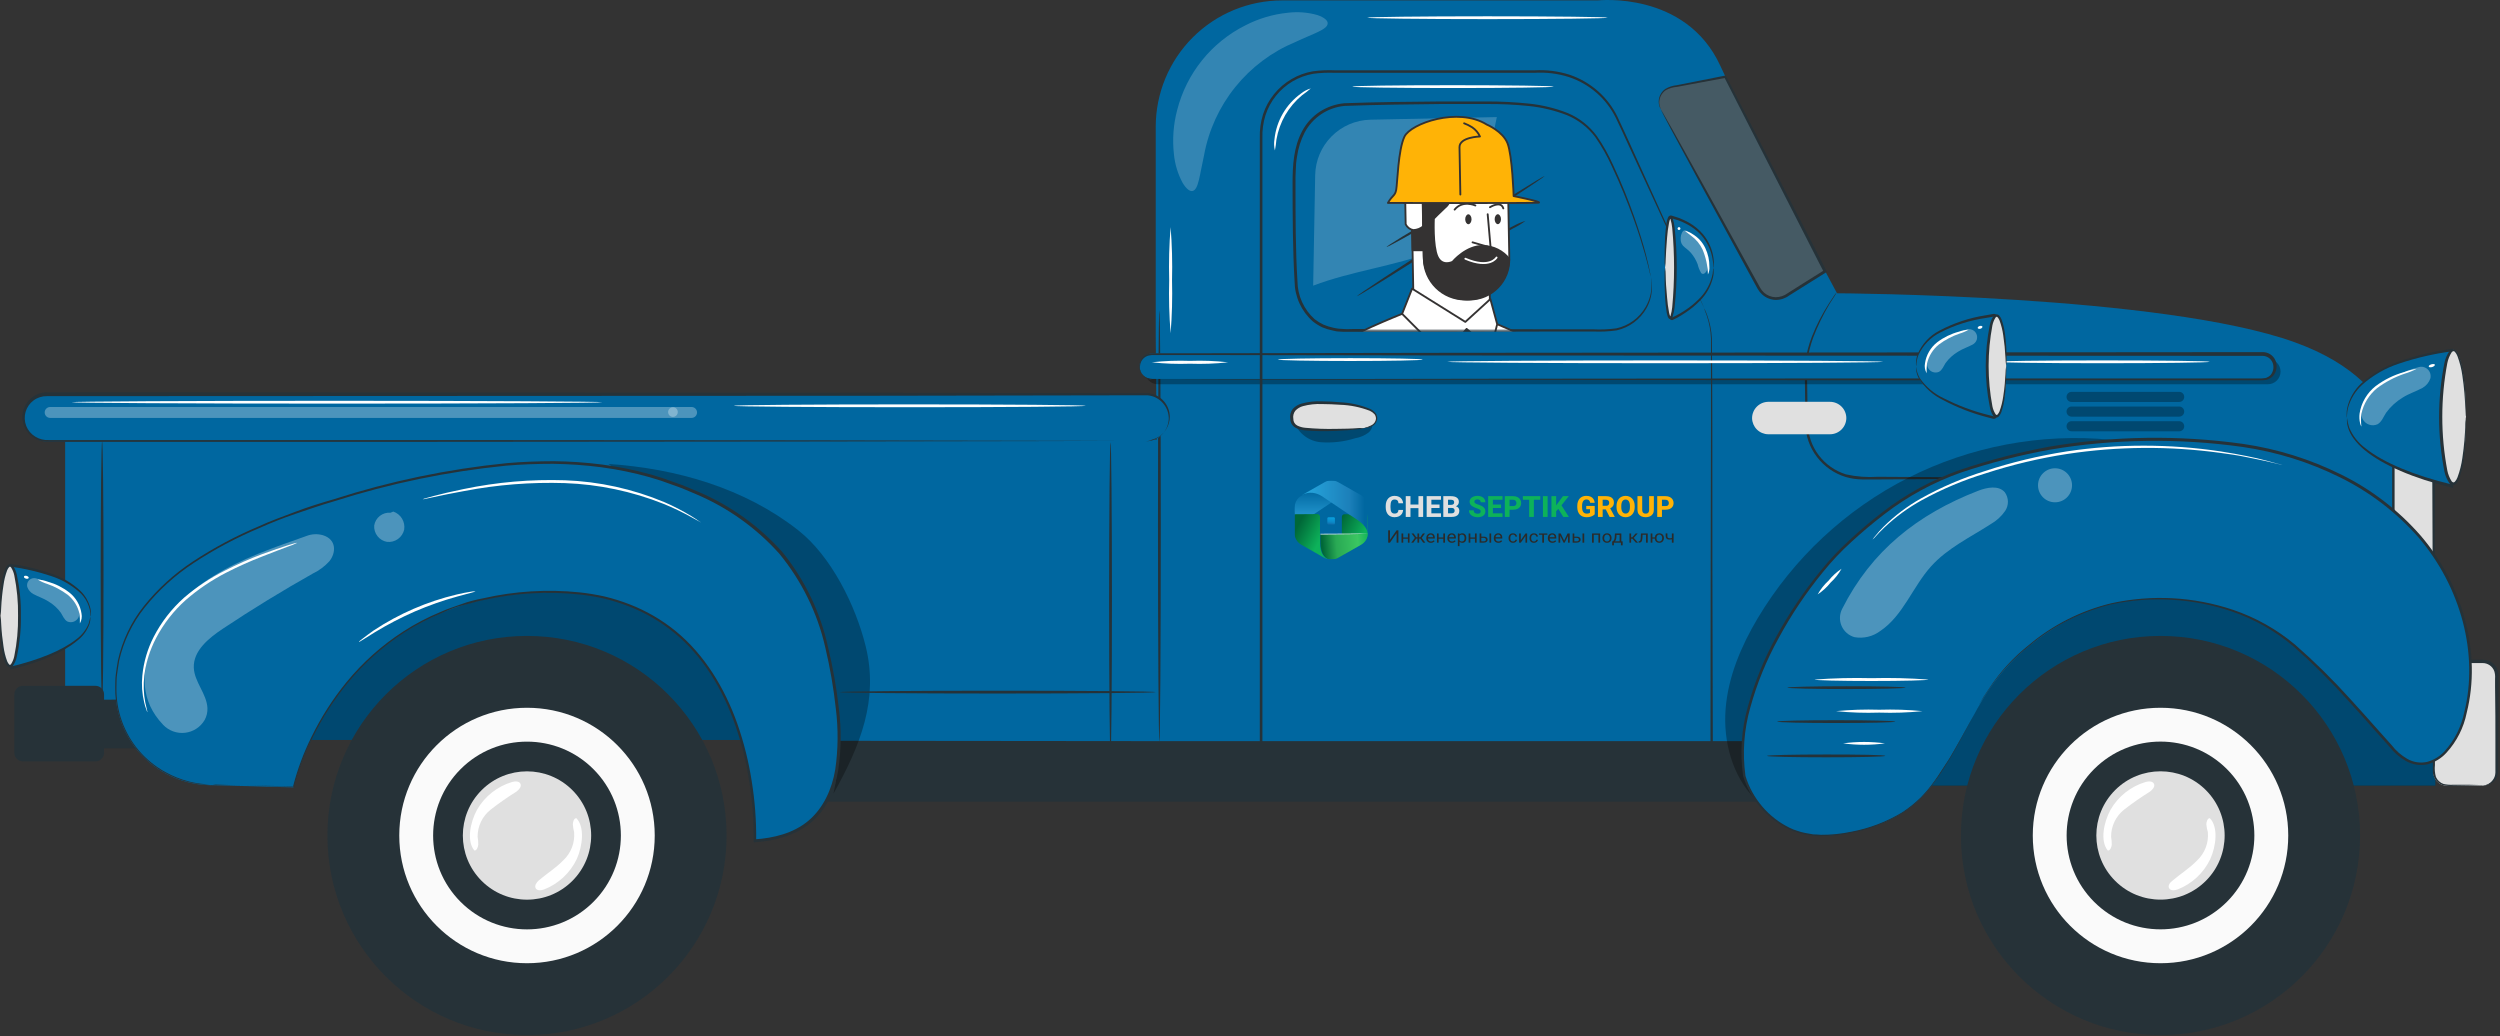<svg width="1327" height="550" viewBox="0 0 1327 550" fill="none" xmlns="http://www.w3.org/2000/svg">
<rect x="0" y="0" width="1327" height="550" fill="#333333" stroke="none"/>
<path d="M1292.67 313.583H1000.72V417.062H1292.67V313.583Z" fill="#0067A0"/>
<path d="M1292.75 417.148H1000.67V313.525H1292.75V417.148ZM1000.81 417.004H1292.61V313.67H1000.81V417.004Z" fill="#263238"/>
<g opacity="0.3">
<path d="M1292.67 313.583H1000.72V417.062H1292.67V313.583Z" fill="black"/>
</g>
<path d="M1317.67 351.23H1298.83C1294.82 351.23 1291.57 354.482 1291.57 358.493V409.798C1291.57 413.81 1294.82 417.062 1298.83 417.062H1317.67C1321.68 417.062 1324.93 413.81 1324.93 409.798V358.493C1324.93 354.482 1321.68 351.23 1317.67 351.23Z" fill="#E0E0E0"/>
<path d="M1317.67 417.062C1317.67 417.062 1318.33 417.062 1319.49 416.657C1321.18 416.155 1322.63 415.041 1323.54 413.531C1324.21 412.466 1324.56 411.231 1324.56 409.972C1324.56 408.554 1324.56 407.079 1324.56 405.342C1324.56 401.957 1324.56 398.166 1324.56 393.97C1324.56 385.521 1324.56 375.508 1324.38 364.426V360.201C1324.5 358.854 1324.35 357.498 1323.95 356.208C1323.47 354.946 1322.62 353.861 1321.51 353.1C1320.4 352.339 1319.07 351.939 1317.73 351.954H1298.98C1297.55 351.955 1296.16 352.425 1295.02 353.293C1293.89 354.161 1293.07 355.379 1292.7 356.757C1292.44 358.228 1292.36 359.724 1292.46 361.214C1292.46 362.747 1292.46 364.252 1292.46 365.786C1292.46 371.833 1292.46 377.679 1292.46 383.148C1292.46 388.617 1292.46 393.97 1292.46 398.947C1292.46 401.407 1292.46 403.809 1292.46 406.095C1292.23 408.211 1292.4 410.354 1292.99 412.403C1293.36 413.257 1293.91 414.025 1294.59 414.662C1295.27 415.298 1296.07 415.79 1296.95 416.107C1298.64 416.496 1300.37 416.642 1302.1 416.541H1310.78L1316.22 416.686C1316.85 416.673 1317.48 416.722 1318.1 416.83C1317.48 416.909 1316.85 416.909 1316.22 416.83L1310.78 416.975L1302.1 417.12C1300.27 417.285 1298.42 417.158 1296.63 416.743C1295.62 416.4 1294.69 415.853 1293.9 415.137C1293.11 414.42 1292.47 413.549 1292.03 412.577C1291.54 411.526 1291.31 410.377 1291.34 409.22C1291.34 408.12 1291.34 406.992 1291.34 405.834C1291.34 403.548 1291.34 401.146 1291.34 398.687C1291.34 393.71 1291.34 388.443 1291.34 382.887C1291.34 377.331 1291.34 371.486 1291.34 365.525V360.953C1291.24 359.337 1291.33 357.714 1291.63 356.121C1292.09 354.423 1293.09 352.924 1294.49 351.852C1295.88 350.781 1297.59 350.196 1299.35 350.189H1318.1C1319.74 350.179 1321.35 350.674 1322.7 351.606C1324.05 352.537 1325.08 353.861 1325.66 355.397C1326.12 356.855 1326.29 358.387 1326.18 359.911C1326.18 361.358 1326.18 362.805 1326.18 364.136C1326.18 375.219 1326.18 385.231 1326.03 393.681C1326.03 397.877 1326.03 401.667 1326.03 405.053C1326.03 406.702 1326.03 408.265 1326.03 409.712C1325.97 411.348 1325.36 412.917 1324.32 414.177C1323.27 415.437 1321.84 416.319 1320.24 416.686C1319.43 417.021 1318.55 417.15 1317.67 417.062Z" fill="#263238"/>
<path d="M613.461 178.159V67.331C613.457 58.52 615.189 49.794 618.558 41.653C621.928 33.512 626.868 26.114 633.097 19.882C639.326 13.65 646.721 8.707 654.861 5.335C663.001 1.962 671.726 0.226 680.537 0.226H848.081C848.081 0.226 894.785 -5.012 913.16 34.95C931.535 74.912 975.085 155.675 975.085 155.675C975.085 155.675 1148.16 156.369 1218.15 181.718C1282.39 204.868 1273.71 252.324 1273.71 252.324C1276.23 256.809 1273.92 287.048 1273.92 287.048L987.441 330.454L944.181 395.128H615.4L613.461 178.159Z" fill="#0067A0"/>
<path d="M1291.57 243.672H1270.27V373.772H1291.57V243.672Z" fill="#E0E0E0"/>
<path d="M1291.57 373.743C1291.54 373.512 1291.54 373.279 1291.57 373.049C1291.57 372.528 1291.57 371.891 1291.57 371.081C1291.57 369.258 1291.57 366.769 1291.57 363.615C1291.57 357.018 1291.57 347.642 1291.34 336.038C1291.34 312.686 1291.16 280.306 1291.02 243.672L1291.77 244.395H1270.33L1271.05 243.672V264.101C1271.05 270.815 1271.05 277.374 1271.05 283.778C1271.05 296.568 1271.05 308.693 1271.05 319.863C1271.05 342.115 1270.85 360.693 1270.76 373.685L1270.39 373.309L1286.07 373.541H1290.21H1291.68C1291.24 373.582 1290.8 373.582 1290.35 373.541H1286.3L1270.39 373.772H1270.01V373.367C1270.01 360.374 1269.87 341.797 1269.75 319.544C1269.75 308.375 1269.75 296.395 1269.75 283.46C1269.75 277.075 1269.75 270.516 1269.75 263.783V243.354C1270.1 243.006 1269 244.077 1270.53 242.572H1292.55V243.325C1292.41 280.161 1292.29 312.773 1292.2 336.241C1292.2 347.816 1292.06 357.075 1292 363.615C1292 366.711 1292 369.142 1292 370.936C1292 371.689 1292 372.296 1292 372.817C1291.89 373.139 1291.74 373.449 1291.57 373.743Z" fill="#263238"/>
<path d="M1053.1 253.944C1052.47 254.026 1051.84 254.026 1051.22 253.944L1045.89 254.089L1026.22 254.321L997.048 254.494H988.599C985.592 254.471 982.602 254.033 979.715 253.192C973.625 251.345 968.277 247.618 964.436 242.543C960.549 237.493 958.397 231.322 958.302 224.95C958.302 218.989 958.157 213.201 958.099 207.587C958.041 201.974 957.81 196.91 958.302 191.933C958.915 187.393 960.071 182.943 961.745 178.68C964.17 172.551 967.194 166.678 970.774 161.144C972.047 159.205 973.06 157.729 973.667 156.745C974.008 156.221 974.406 155.735 974.854 155.299C974.604 155.87 974.294 156.414 973.928 156.919L971.034 161.462C967.685 167.069 964.829 172.955 962.498 179.056C960.927 183.256 959.858 187.626 959.314 192.077C958.88 196.823 959.314 202.09 959.314 207.559C959.314 213.028 959.488 218.815 959.604 224.921C959.709 230.969 961.736 236.826 965.391 241.646C969.037 246.458 974.095 250.009 979.86 251.803C985.404 253.028 991.094 253.456 996.759 253.076L1025.93 253.25L1045.6 253.481L1050.93 253.626C1051.66 253.647 1052.39 253.754 1053.1 253.944Z" fill="#263238"/>
<path d="M947.711 393.391H423.664V425.511H947.711V393.391Z" fill="#263238"/>
<g opacity="0.3">
<path d="M1012.79 253.655C979.71 270.455 952.053 296.266 933.011 328.11C924.186 342.954 917.241 359.304 915.939 376.492C914.636 393.681 919.527 411.911 931.622 424.209L1120.18 233.399C1083.19 229.877 1045.95 236.9 1012.79 253.655Z" fill="black"/>
</g>
<path d="M1050.41 374.727C1056.68 363.456 1064.87 353.361 1074.6 344.893C1095.98 327.184 1114.88 319.053 1141.15 317.895C1164.3 316.853 1195.38 322.467 1219.69 343.938C1240.09 362.082 1253.2 378.199 1271.37 398.224C1272.73 399.778 1274.29 401.15 1276 402.304C1290.47 411.824 1303.03 396.922 1307.37 383.35C1318.07 349.899 1307.63 311.731 1284.8 284.965C1261.97 258.198 1228.25 242.341 1193.59 236.64C1155.53 230.898 1116.75 231.877 1079.03 239.534C1036.29 249.112 1013.8 257.446 979.947 289.219C957.289 310.487 918.485 367.522 926.009 411.882C926.009 411.882 936.223 448.69 976.127 442.931C1016.03 437.173 1025.78 416.685 1033.77 404.272C1038.83 396.372 1044.04 385.81 1050.41 374.727Z" fill="#0067A0"/>
<path d="M1050.41 374.727L1048.99 377.389L1044.74 385.144C1042.88 388.588 1040.66 392.842 1037.85 397.79C1036.46 400.278 1034.96 402.912 1033.13 405.69C1031.31 408.468 1029.6 411.477 1027.35 414.371C1025.12 417.591 1022.64 420.629 1019.94 423.457C1016.87 426.513 1013.49 429.248 1009.87 431.617C1001.49 436.745 992.257 440.314 982.609 442.15C977.266 443.304 971.812 443.867 966.346 443.828C964.928 443.828 963.453 443.828 962.064 443.626L957.781 442.874C956.332 442.613 954.908 442.226 953.527 441.716C952.087 441.317 950.691 440.775 949.36 440.096C943.623 437.319 938.521 433.388 934.373 428.548C930.225 423.708 927.121 418.064 925.256 411.969C923.491 399.651 924.338 387.1 927.745 375.132C931.271 362.259 936.302 349.846 942.734 338.151C949.517 325.657 957.472 313.837 966.491 302.848C971.147 297.059 976.245 291.642 981.741 286.643C987.21 281.521 993.055 276.631 999.103 271.943C1011.59 262.261 1025.55 254.65 1040.45 249.402C1055.99 244.138 1071.89 240.009 1088.03 237.045C1121.97 231.334 1156.58 230.855 1190.67 235.628C1208.78 238.269 1226.36 243.768 1242.75 251.919C1258.75 259.817 1273.04 270.791 1284.8 284.213C1307.6 310.719 1317.23 346.919 1309.34 378.315C1307.76 386.219 1304.06 393.543 1298.63 399.497C1295.93 402.483 1292.44 404.632 1288.56 405.69C1284.61 406.547 1280.49 405.908 1276.98 403.896C1273.62 401.979 1270.67 399.411 1268.3 396.343L1260.89 388.067C1256.03 382.569 1251.23 377.158 1246.43 371.92C1237.27 361.711 1227.52 352.049 1217.23 342.983C1207.58 334.848 1196.5 328.587 1184.56 324.522C1163.93 317.538 1141.79 316.268 1120.49 320.847C1104.52 324.766 1089.67 332.311 1077.09 342.897C1068.93 349.301 1061.83 356.935 1056.02 365.525C1054 368.419 1052.55 370.734 1051.57 372.267C1050.58 373.801 1050.09 374.611 1050.09 374.611C1051.85 371.422 1053.78 368.331 1055.88 365.352C1061.61 356.649 1068.69 348.913 1076.86 342.434C1089.55 331.726 1104.56 324.118 1120.7 320.21C1142.14 315.501 1164.46 316.701 1185.28 323.683C1197.32 327.761 1208.5 334.041 1218.24 342.202C1228.6 351.252 1238.41 360.915 1247.61 371.139C1252.42 376.377 1257.22 381.788 1262.08 387.257L1269.49 395.533C1271.73 398.464 1274.54 400.923 1277.74 402.767C1280.93 404.615 1284.69 405.203 1288.3 404.416C1291.92 403.421 1295.18 401.414 1297.7 398.629C1302.92 392.818 1306.49 385.713 1308.03 378.055C1315.76 347.15 1306.24 311.5 1283.7 285.225C1272.05 272.001 1257.92 261.187 1242.11 253.395C1225.84 245.308 1208.39 239.858 1190.4 237.248C1156.48 232.476 1122.03 232.954 1088.26 238.666C1072.26 241.548 1056.5 245.59 1041.09 250.762C1026.32 255.952 1012.48 263.474 1000.09 273.043C994.01 277.711 988.223 282.582 982.725 287.656C977.269 292.596 972.209 297.956 967.591 303.687C958.637 314.63 950.75 326.403 944.036 338.845C937.626 350.436 932.605 362.742 929.076 375.508C925.689 387.32 924.811 399.711 926.5 411.882C928.321 417.827 931.34 423.335 935.371 428.068C939.402 432.801 944.36 436.658 949.939 439.401C951.246 440.058 952.612 440.591 954.019 440.993C955.366 441.48 956.75 441.857 958.157 442.121L962.353 442.874C963.771 442.874 965.247 443.018 966.549 443.105C971.945 443.145 977.33 442.602 982.609 441.485C992.161 439.708 1001.32 436.229 1009.64 431.212C1013.23 428.872 1016.57 426.177 1019.62 423.167C1022.32 420.387 1024.8 417.397 1027.03 414.226C1029.17 411.332 1030.96 408.207 1032.81 405.545C1034.67 402.883 1036.17 400.192 1037.59 397.703C1040.48 392.784 1042.71 388.53 1044.62 385.144C1046.53 381.759 1047.98 379.154 1048.99 377.447C1050 375.74 1050.41 374.727 1050.41 374.727Z" fill="#263238"/>
<path d="M1011.49 365.004C1011.49 365.409 997.425 365.757 980.092 365.757C962.758 365.757 948.666 365.409 948.666 365.004C948.666 364.599 962.729 364.252 980.092 364.252C997.454 364.252 1011.49 364.57 1011.49 365.004Z" fill="#263238"/>
<path d="M1006.11 383.032C1006.11 383.466 992.042 383.784 974.709 383.784C957.376 383.784 943.284 383.466 943.284 383.032C943.284 382.598 957.347 382.28 974.709 382.28C992.071 382.28 1006.11 382.627 1006.11 383.032Z" fill="#263238"/>
<path d="M1000.72 401.233C1000.72 401.667 986.66 401.985 969.327 401.985C951.994 401.985 937.901 401.667 937.901 401.233C937.901 400.799 951.965 400.481 969.327 400.481C986.689 400.481 1000.72 400.683 1000.72 401.233Z" fill="#263238"/>
<path d="M84.061 342.347H169.656C178.974 342.347 178.974 327.878 169.656 327.878H84.061C74.743 327.878 74.714 342.347 84.061 342.347Z" fill="#0067A0"/>
<path d="M76.711 360.403H162.306C171.624 360.403 171.653 345.935 162.306 345.935H76.711C67.422 345.935 67.393 360.403 76.711 360.403Z" fill="#0067A0"/>
<path d="M69.448 378.46H154.986C164.303 378.46 164.303 363.991 154.986 363.991H69.448C60.13 363.991 60.13 378.46 69.448 378.46Z" fill="#0067A0"/>
<path d="M971.353 230.506H938.538C936.286 230.468 934.136 229.557 932.543 227.964C930.95 226.371 930.039 224.222 930.002 221.969C930.002 219.692 930.896 217.505 932.493 215.881C934.09 214.257 936.261 213.326 938.538 213.288H971.353C973.655 213.288 975.863 214.203 977.491 215.831C979.119 217.459 980.034 219.667 980.034 221.969C979.996 224.246 979.064 226.417 977.441 228.014C975.817 229.611 973.63 230.506 971.353 230.506Z" fill="#E0E0E0"/>
<path d="M876.324 147.109C876.427 147.46 876.504 147.818 876.555 148.18C876.742 149.251 876.848 150.334 876.874 151.421C877.041 155.661 876.04 159.865 873.98 163.575C872.315 166.532 870.048 169.108 867.327 171.136C864.606 173.165 861.49 174.601 858.18 175.352C854.014 175.957 849.798 176.16 845.593 175.96H831.443L760.981 176.133H718.763C716.911 176.133 715.087 176.133 713.178 176.133L710.284 175.96C709.358 175.96 708.403 175.612 707.39 175.439C705.486 175.055 703.625 174.483 701.834 173.731C700.063 172.881 698.393 171.832 696.857 170.606C693.846 167.947 691.427 164.685 689.757 161.031C688.087 157.377 687.203 153.413 687.163 149.396C686.18 132.554 686.122 115.105 686.093 97.309C686.093 87.905 686.643 78.066 691.157 69.645C693.341 65.462 696.558 61.906 700.503 59.315C704.405 56.803 708.849 55.256 713.467 54.801C731.437 54.135 748.596 53.991 765.033 53.846C773.251 53.846 781.237 53.846 789.021 53.846C796.589 53.83 804.152 54.216 811.679 55.003C818.745 55.743 825.677 57.447 832.282 60.067C838.378 62.666 843.664 66.853 847.589 72.192C850.964 77.068 853.87 82.251 856.271 87.673C858.672 92.737 860.727 97.599 862.579 102.142C866.254 111.315 869.003 119.359 871.057 125.986C873.112 132.612 874.414 137.879 875.195 141.438C875.6 143.232 875.832 144.621 876.006 145.518C876.179 146.415 876.237 146.936 876.237 146.936C876.082 146.481 875.956 146.018 875.861 145.547C875.629 144.65 875.369 143.29 874.906 141.525C874.038 137.965 872.62 132.844 870.507 126.188C868.395 119.533 865.53 111.575 861.826 102.46C859.945 97.917 857.862 93.084 855.431 87.992C853.003 82.657 850.098 77.553 846.75 72.742C842.887 67.628 837.734 63.633 831.819 61.167C825.316 58.637 818.504 56.992 811.563 56.277C804.083 55.516 796.568 55.159 789.05 55.206C781.295 55.206 773.308 55.206 765.09 55.206C748.712 55.38 731.408 55.582 713.699 56.219C709.274 56.632 705.021 58.138 701.324 60.603C697.626 63.068 694.6 66.414 692.517 70.34C690.43 74.398 689.05 78.782 688.437 83.304C688.292 84.461 688.032 85.59 687.974 86.747L687.8 90.22C687.626 92.535 687.655 94.907 687.655 97.28C687.655 115.076 687.655 132.554 688.697 149.367C688.746 153.158 689.582 156.898 691.151 160.349C692.72 163.801 694.988 166.89 697.812 169.42C699.265 170.552 700.837 171.522 702.5 172.314C704.188 173.033 705.942 173.585 707.738 173.963C708.635 174.108 709.532 174.368 710.429 174.455L713.178 174.628C714.972 174.802 716.853 174.628 718.705 174.628H760.924L831.385 174.802H845.535C849.69 175.019 853.856 174.845 857.978 174.281C861.204 173.588 864.249 172.225 866.916 170.281C869.583 168.337 871.812 165.855 873.459 162.996C875.574 159.392 876.674 155.282 876.642 151.103C876.641 150.029 876.574 148.956 876.44 147.891C876.381 147.634 876.343 147.372 876.324 147.109Z" fill="#263238"/>
<g opacity="0.3">
<path d="M727.993 222.982C726.546 220.465 723.103 220.088 720.209 220.262L691.041 220.696L686.99 224.111C688.094 227.015 689.993 229.551 692.47 231.429C694.946 233.307 697.9 234.451 700.995 234.73C707.189 235.196 713.415 234.479 719.341 232.618C721.841 232.208 724.21 231.217 726.257 229.724C727.267 228.963 727.989 227.882 728.304 226.657C728.62 225.432 728.51 224.136 727.993 222.982Z" fill="black"/>
</g>
<path d="M724.145 227.178C728.283 226.657 730.424 224.66 730.713 222.808C730.818 222.232 730.799 221.641 730.66 221.073C730.52 220.504 730.262 219.972 729.903 219.51C726.083 214.706 709.647 213.722 700.243 213.722C691.562 213.722 685.774 216.008 685.774 220.985C685.774 226.454 687.655 228.219 702.182 228.219C709.518 228.38 716.857 228.032 724.145 227.178Z" fill="#E0E0E0"/>
<path d="M724.145 227.178C722.85 227.595 721.509 227.847 720.151 227.93C717.547 228.248 713.756 228.538 709.068 228.711C703.571 228.99 698.061 228.903 692.574 228.451C690.904 228.293 689.276 227.832 687.771 227.091C686.919 226.647 686.202 225.984 685.693 225.17C685.185 224.356 684.903 223.421 684.877 222.461C684.708 221.523 684.737 220.559 684.961 219.633C685.185 218.706 685.6 217.836 686.179 217.079C687.47 215.674 689.137 214.669 690.983 214.185C694.422 213.255 697.985 212.864 701.545 213.028C704.93 213.028 708.171 213.23 711.268 213.52C716.833 213.746 722.312 214.971 727.443 217.137C728.5 217.674 729.436 218.423 730.192 219.336C730.834 220.234 731.132 221.333 731.032 222.432C730.919 223.271 730.594 224.068 730.087 224.746C729.581 225.425 728.91 225.963 728.138 226.31C727.225 226.751 726.249 227.044 725.244 227.178C724.55 227.178 724.202 227.178 724.173 227.178C725.46 226.825 726.71 226.351 727.906 225.76C728.568 225.449 729.141 224.975 729.571 224.383C730.001 223.791 730.275 223.1 730.366 222.374C730.404 221.483 730.139 220.606 729.614 219.886C728.914 219.119 728.067 218.499 727.125 218.063C722.074 216.119 716.734 215.033 711.326 214.851C708.287 214.619 705.046 214.503 701.689 214.474C698.296 214.321 694.9 214.692 691.62 215.574C690.057 215.997 688.643 216.849 687.539 218.034C687.079 218.642 686.749 219.339 686.57 220.081C686.39 220.823 686.366 221.594 686.498 222.345C686.48 223.059 686.66 223.763 687.018 224.381C687.375 224.999 687.896 225.506 688.523 225.847C689.85 226.522 691.294 226.934 692.777 227.062C698.201 227.579 703.651 227.772 709.097 227.641C713.756 227.641 717.518 227.467 720.122 227.322C721.457 227.167 722.802 227.119 724.145 227.178Z" fill="#263238"/>
<path d="M881.59 58.013L933.677 152.984C934.351 154.21 935.267 155.287 936.371 156.148C937.474 157.009 938.742 157.636 940.096 157.991C941.45 158.345 942.862 158.42 944.246 158.211C945.63 158.002 946.957 157.513 948.145 156.774L968.662 143.897L915.678 40.651L887.088 46.149C885.84 46.399 884.667 46.941 883.667 47.729C882.666 48.517 881.866 49.53 881.33 50.686C880.795 51.842 880.539 53.108 880.584 54.381C880.629 55.654 880.974 56.898 881.59 58.013Z" fill="#455A64"/>
<path d="M881.59 58.013C881.007 57.148 880.639 56.156 880.52 55.119C880.303 53.615 880.507 52.081 881.11 50.687C881.713 49.292 882.69 48.092 883.934 47.219C885.8 46.119 887.884 45.437 890.04 45.223L897.505 43.747L915.678 40.13H916.054L916.257 40.506C929.134 65.479 947.045 100.261 966.896 138.718L969.385 143.695L969.703 144.303L969.124 144.679L956.103 152.839L949.737 156.832C947.634 158.407 945.07 159.241 942.444 159.205C939.814 159.106 937.303 158.081 935.355 156.311C934.424 155.478 933.633 154.501 933.011 153.418L931.304 150.322L924.735 138.255L902.049 96.586L886.915 68.517L882.892 60.878L881.88 58.852C881.741 58.637 881.633 58.403 881.561 58.157C881.561 58.157 881.735 58.36 881.995 58.794L883.153 60.733L887.435 68.228C891.139 74.912 896.435 84.374 902.975 96.065C909.514 107.755 917.269 121.963 925.922 137.589L932.577 149.627C933.127 150.669 933.705 151.71 934.284 152.723C934.819 153.7 935.513 154.58 936.339 155.328C938.036 156.83 940.207 157.69 942.473 157.758C944.813 157.762 947.09 157 948.955 155.588L955.292 151.566L968.314 143.406L968.054 144.361C967.243 142.827 966.375 141.149 965.507 139.441C945.83 100.926 928.063 66.057 915.273 41.056L915.851 41.345L897.621 44.731L890.155 46.12C888.076 46.264 886.053 46.857 884.223 47.856C883.038 48.669 882.093 49.785 881.487 51.088C880.881 52.392 880.637 53.834 880.78 55.264C880.956 56.205 881.228 57.126 881.59 58.013Z" fill="#263238"/>
<path d="M81.486 370.965H31.367V397.211H81.486V370.965Z" fill="#263238"/>
<path d="M615.4 393.391L445.251 393.218L443.457 368.592L34.579 371.544V233.457H615.4V393.391Z" fill="#0067A0"/>
<path d="M419.96 310.371H135.829V392.755H419.96V310.371Z" fill="#0067A0"/>
<g opacity="0.3">
<path d="M419.96 310.371H135.829V392.755H419.96V310.371Z" fill="black"/>
</g>
<g opacity="0.3">
<path d="M1156.75 213.375H1099.6C1098.89 213.375 1098.2 213.091 1097.7 212.587C1097.19 212.082 1096.91 211.397 1096.91 210.684C1096.91 209.97 1097.19 209.286 1097.7 208.781C1098.2 208.276 1098.89 207.993 1099.6 207.993H1156.69C1157.05 207.989 1157.4 208.056 1157.73 208.19C1158.06 208.323 1158.35 208.522 1158.6 208.772C1158.86 209.023 1159.05 209.321 1159.19 209.649C1159.32 209.978 1159.39 210.329 1159.38 210.684C1159.38 211.388 1159.11 212.063 1158.62 212.566C1158.12 213.069 1157.45 213.36 1156.75 213.375Z" fill="black"/>
</g>
<g opacity="0.3">
<path d="M1156.75 221.159H1099.6C1098.89 221.159 1098.2 220.876 1097.7 220.371C1097.19 219.866 1096.91 219.182 1096.91 218.468C1096.91 218.114 1096.98 217.765 1097.11 217.438C1097.25 217.112 1097.45 216.815 1097.7 216.565C1097.95 216.315 1098.24 216.117 1098.57 215.982C1098.9 215.846 1099.25 215.777 1099.6 215.777H1156.69C1157.05 215.773 1157.4 215.84 1157.73 215.974C1158.06 216.108 1158.35 216.306 1158.6 216.556C1158.86 216.807 1159.05 217.105 1159.19 217.433C1159.32 217.762 1159.39 218.113 1159.38 218.468C1159.38 219.172 1159.11 219.848 1158.62 220.351C1158.12 220.854 1157.45 221.144 1156.75 221.159Z" fill="black"/>
</g>
<g opacity="0.3">
<path d="M1156.75 228.943H1099.6C1098.89 228.943 1098.2 228.66 1097.7 228.155C1097.19 227.65 1096.91 226.966 1096.91 226.252C1096.91 225.538 1097.19 224.854 1097.7 224.349C1098.2 223.844 1098.89 223.561 1099.6 223.561H1156.69C1157.41 223.561 1158.09 223.844 1158.6 224.349C1159.1 224.854 1159.38 225.538 1159.38 226.252C1159.39 226.602 1159.32 226.948 1159.19 227.273C1159.06 227.597 1158.87 227.893 1158.63 228.143C1158.38 228.393 1158.09 228.592 1157.77 228.729C1157.45 228.867 1157.1 228.939 1156.75 228.943Z" fill="black"/>
</g>
<g opacity="0.3">
<path d="M459.517 343.07C454.164 321.367 441.229 295.237 423.664 281.434C395.306 259.124 358.933 248.62 322.935 246.276L372.735 281.376C398.585 293.228 419.595 313.575 432.268 339.032C444.941 364.488 448.512 393.517 442.386 421.286C456.681 395.851 466.491 371.399 459.517 343.07Z" fill="black"/>
</g>
<path d="M111.29 416.772C98.279 416.518 85.856 411.306 76.558 402.201C67.259 393.096 61.787 380.785 61.259 367.782C61.259 367.406 61.259 367.03 61.259 366.654C60.275 324.03 96.793 291.273 169.656 268.124C264.019 238 316.8 243.498 351.611 254.986C408.819 273.824 432.085 307.073 440.939 353.632C449.794 400.191 449.62 443.51 400.63 446.606C400.63 446.606 406.07 313.844 292.146 314.365C178.221 314.886 155.766 417.93 155.766 417.93L111.29 416.772Z" fill="#0067A0"/>
<path d="M111.29 416.772H114.184H122.634L155.795 417.38L155.506 417.611C157.828 408.504 161.106 399.668 165.287 391.25C170.345 380.837 176.599 371.048 183.922 362.081C192.533 351.588 202.725 342.499 214.132 335.141C220.428 331.08 227.082 327.603 234.012 324.753C237.542 323.132 241.304 322.033 245.008 320.644C248.712 319.255 252.647 318.3 256.582 317.548C273.304 313.734 290.536 312.679 307.598 314.422C312.093 314.901 316.556 315.636 320.967 316.622C325.452 317.706 329.861 319.089 334.162 320.76C343.041 324.194 351.323 329.008 358.701 335.025C373.748 347.324 384.599 365.004 391.399 384.218C394.837 394.047 397.375 404.169 398.981 414.457C400.699 424.978 401.503 435.628 401.383 446.288L400.601 445.535C410.613 444.841 421.118 442.352 429.075 435.668C437.033 428.984 441.605 418.914 443.341 408.496C444.895 397.795 445.002 386.933 443.659 376.203C442.469 365.235 440.594 354.353 438.046 343.62C433.883 325.314 425.489 308.238 413.536 293.761C401.36 280.204 386.355 269.486 369.581 262.365C365.472 260.629 361.392 258.806 357.196 257.417L350.946 255.189L344.637 253.25C336.264 250.903 327.736 249.153 319.115 248.012C310.659 246.92 302.147 246.311 293.622 246.189C285.201 246.189 276.867 246.479 268.678 247.173C237.608 250.269 206.95 256.622 177.209 266.127C170.148 268.152 163.348 270.554 156.663 272.811C149.979 275.068 143.526 277.673 137.305 280.451C125.289 285.5 113.763 291.641 102.87 298.797C92.99 305.258 84.199 313.247 76.827 322.467C70.221 330.72 65.58 340.368 63.255 350.68C62.821 353.111 62.532 355.513 62.156 357.857C61.779 360.201 61.924 362.544 61.808 364.859C61.555 377.069 65.763 388.952 73.644 398.282C77.643 402.964 82.457 406.886 87.852 409.856C91.808 412.045 96.028 413.718 100.41 414.833C103.096 415.52 105.836 415.975 108.599 416.193L111.493 416.483H108.599C105.809 416.318 103.039 415.901 100.323 415.238C91.258 413.081 82.957 408.48 76.325 401.934C69.692 395.388 64.982 387.149 62.705 378.113C61.61 373.782 61.094 369.325 61.172 364.859C61.172 362.573 61.172 360.201 61.49 357.799C61.808 355.397 62.156 352.995 62.59 350.536C64.887 340.086 69.538 330.298 76.19 321.917C83.651 312.575 92.549 304.478 102.551 297.928C113.54 290.713 125.162 284.514 137.276 279.409C143.497 276.515 150.037 274.229 156.692 271.683C163.348 269.136 170.206 267.024 177.266 264.969C207.081 255.369 237.83 248.957 268.996 245.842C277.214 245.09 285.606 244.829 294.085 244.8C302.658 244.898 311.219 245.497 319.723 246.594C328.42 247.745 337.026 249.505 345.477 251.861L351.843 253.829L358.122 256.057C362.376 257.475 366.485 259.298 370.623 261.034C387.609 268.257 402.802 279.124 415.128 292.864C427.084 307.561 435.428 324.855 439.492 343.359C442.113 354.145 444.046 365.085 445.28 376.116C446.64 386.991 446.523 398 444.933 408.843C443.167 419.463 438.595 430.083 430.146 436.912C421.696 443.741 410.99 446.375 400.804 447.069H400.023V446.259C400.153 435.677 399.359 425.104 397.65 414.66C396.086 404.45 393.587 394.405 390.184 384.652C383.471 365.525 372.822 348.076 357.948 335.951C350.709 329.994 342.561 325.237 333.815 321.859C329.567 320.211 325.218 318.839 320.793 317.75C316.431 316.764 312.016 316.03 307.569 315.551C290.682 313.772 273.619 314.749 257.045 318.445C253.052 319.168 249.29 320.47 245.471 321.338C241.651 322.206 238.034 323.769 234.561 325.361C227.678 328.183 221.063 331.621 214.798 335.633C203.441 342.932 193.288 351.952 184.703 362.371C177.371 371.253 171.107 380.965 166.039 391.308C161.849 399.62 158.542 408.349 156.172 417.351V417.611H155.94L122.749 416.714L114.329 416.454C112.245 416.859 111.29 416.772 111.29 416.772Z" fill="#263238"/>
<path d="M50.667 364.021H12.181C9.656 364.021 7.609 366.067 7.609 368.592V399.584C7.609 402.109 9.656 404.156 12.181 404.156H50.667C53.193 404.156 55.239 402.109 55.239 399.584V368.592C55.239 366.067 53.193 364.021 50.667 364.021Z" fill="#263238"/>
<path d="M613.461 367.377C613.461 367.782 575.843 368.129 529.544 368.129C483.245 368.129 445.627 367.782 445.627 367.377C445.627 366.972 483.245 366.625 529.544 366.625C575.843 366.625 613.461 366.943 613.461 367.377Z" fill="#263238"/>
<path d="M1146.8 549.419C1205.3 549.419 1252.73 501.989 1252.73 443.481C1252.73 384.973 1205.3 337.543 1146.8 337.543C1088.29 337.543 1040.86 384.973 1040.86 443.481C1040.86 501.989 1088.29 549.419 1146.8 549.419Z" fill="#263238"/>
<path d="M1146.8 511.28C1184.24 511.28 1214.6 480.925 1214.6 443.481C1214.6 406.037 1184.24 375.682 1146.8 375.682C1109.35 375.682 1079 406.037 1079 443.481C1079 480.925 1109.35 511.28 1146.8 511.28Z" fill="#FAFAFA"/>
<path d="M1182.03 478.701C1201.48 459.242 1201.48 427.691 1182.03 408.232C1162.57 388.772 1131.02 388.772 1111.56 408.232C1092.1 427.691 1092.1 459.242 1111.56 478.701C1131.02 498.161 1162.57 498.161 1182.03 478.701Z" fill="#263238"/>
<path d="M1170.87 467.55C1184.17 454.249 1184.17 432.684 1170.87 419.383C1157.57 406.083 1136.01 406.083 1122.71 419.383C1109.41 432.684 1109.41 454.249 1122.71 467.55C1136.01 480.85 1157.57 480.85 1170.87 467.55Z" fill="#E0E0E0"/>
<path d="M1143.32 416.049C1142.63 414.544 1140.43 414.631 1138.93 415.065C1131.05 417.402 1124.38 422.676 1120.29 429.794C1116.62 436.507 1114.65 446.433 1118.81 451.439C1120.06 451.641 1120.78 449.702 1120.93 448.371C1120.94 446.965 1120.82 445.56 1120.58 444.176C1120.55 441.393 1121.17 438.643 1122.37 436.135C1123.58 433.626 1125.34 431.428 1127.52 429.707C1131.93 426.289 1136.51 423.102 1141.24 420.158C1142.57 419.116 1144.02 417.554 1143.32 416.049Z" fill="white"/>
<path d="M1151.37 471.463C1152.18 472.91 1154.26 472.678 1155.85 472.128C1163.49 469.157 1169.7 463.381 1173.22 455.982C1176.37 448.979 1177.53 438.938 1172.98 434.279C1171.74 434.279 1171.16 436.189 1171.13 437.491C1171.25 438.933 1171.52 440.359 1171.94 441.745C1172.19 444.528 1171.8 447.331 1170.79 449.939C1169.79 452.547 1168.2 454.891 1166.16 456.792C1162.31 460.814 1157.47 463.766 1153.25 467.383C1151.89 468.367 1150.56 470.045 1151.37 471.463Z" fill="white"/>
<path d="M279.732 549.419C338.24 549.419 385.67 501.989 385.67 443.481C385.67 384.973 338.24 337.543 279.732 337.543C221.224 337.543 173.794 384.973 173.794 443.481C173.794 501.989 221.224 549.419 279.732 549.419Z" fill="#263238"/>
<path d="M279.732 511.28C317.177 511.28 347.531 480.925 347.531 443.481C347.531 406.037 317.177 375.682 279.732 375.682C242.288 375.682 211.933 406.037 211.933 443.481C211.933 480.925 242.288 511.28 279.732 511.28Z" fill="#FAFAFA"/>
<path d="M314.968 478.723C334.427 459.263 334.427 427.713 314.968 408.254C295.508 388.794 263.958 388.794 244.498 408.254C225.039 427.713 225.039 459.263 244.498 478.723C263.958 498.182 295.508 498.182 314.968 478.723Z" fill="#263238"/>
<path d="M303.816 467.571C317.117 454.271 317.117 432.706 303.816 419.405C290.516 406.104 268.951 406.104 255.65 419.405C242.349 432.706 242.349 454.271 255.65 467.571C268.951 480.872 290.516 480.872 303.816 467.571Z" fill="#E0E0E0"/>
<path d="M276.26 416.049C275.594 414.544 273.366 414.631 271.861 415.065C263.994 417.41 257.325 422.681 253.226 429.794C249.551 436.507 247.612 446.433 251.779 451.439C252.994 451.641 253.747 449.702 253.862 448.371C253.891 446.965 253.774 445.559 253.515 444.176C253.496 441.391 254.114 438.64 255.323 436.132C256.532 433.624 258.299 431.426 260.489 429.707C264.888 426.296 269.456 423.109 274.176 420.158C275.507 419.116 276.954 417.554 276.26 416.049Z" fill="white"/>
<path d="M284.333 471.463C285.115 472.91 287.227 472.678 288.79 472.128C296.417 469.145 302.623 463.372 306.152 455.982C309.277 448.979 310.463 438.938 305.92 434.279C304.676 434.279 304.097 436.189 304.068 437.491C304.146 438.899 304.369 440.296 304.734 441.658C304.981 444.441 304.588 447.244 303.585 449.852C302.582 452.461 300.995 454.805 298.946 456.705C295.069 460.727 290.265 463.679 286.012 467.296C284.825 468.367 283.581 470.045 284.333 471.463Z" fill="white"/>
<path d="M615.4 164.616C615.805 164.616 616.152 215.835 616.152 279.004C616.152 342.173 615.805 393.391 615.4 393.391C614.995 393.391 614.647 342.173 614.647 279.004C614.647 215.835 614.995 164.616 615.4 164.616Z" fill="#263238"/>
<path d="M608.166 234.325H25.117C23.481 234.325 21.861 234.001 20.351 233.372C18.84 232.742 17.47 231.819 16.318 230.657C15.167 229.495 14.257 228.116 13.641 226.6C13.026 225.084 12.717 223.461 12.732 221.825C12.728 220.196 13.046 218.582 13.666 217.076C14.287 215.57 15.199 214.201 16.349 213.048C17.5 211.895 18.866 210.98 20.371 210.356C21.875 209.732 23.488 209.411 25.117 209.411H608.166C609.795 209.411 611.408 209.732 612.912 210.356C614.417 210.98 615.783 211.895 616.934 213.048C618.084 214.201 618.996 215.57 619.617 217.076C620.237 218.582 620.555 220.196 620.551 221.825C620.566 223.461 620.257 225.084 619.642 226.6C619.026 228.116 618.116 229.495 616.965 230.657C615.813 231.819 614.443 232.742 612.933 233.372C611.422 234.001 609.802 234.325 608.166 234.325Z" fill="#0067A0"/>
<path d="M608.166 234.325C609.227 234.237 610.282 234.073 611.32 233.833C613.945 233.106 616.257 231.531 617.895 229.354C619.533 227.177 620.406 224.52 620.377 221.796C620.287 219.016 619.268 216.347 617.483 214.214C616.464 212.978 615.211 211.956 613.796 211.206C612.381 210.456 610.831 209.994 609.236 209.845C605.793 209.845 602.031 209.845 598.125 209.845L464.812 210.076L24.972 210.279C22.417 210.219 19.915 211.006 17.855 212.517C15.794 214.028 14.292 216.178 13.582 218.633C12.871 221.087 12.993 223.708 13.928 226.086C14.863 228.464 16.559 230.465 18.75 231.779C20.907 233.112 23.426 233.739 25.956 233.573H111.522H228.311L426.008 233.718L559.291 233.978H595.549H604.954H608.166C608.166 233.978 607.095 233.978 604.954 233.978H595.549L559.291 234.123L426.008 234.354L228.311 234.528H26.043C23.235 234.699 20.443 233.991 18.056 232.502C15.634 230.989 13.771 228.727 12.75 226.06C11.728 223.392 11.604 220.465 12.396 217.721C13.187 214.976 14.851 212.565 17.136 210.851C19.421 209.138 22.203 208.215 25.059 208.224L464.899 208.456L598.211 208.687C602.147 208.687 605.822 208.687 609.352 208.687C611.032 208.826 612.667 209.303 614.159 210.088C615.65 210.874 616.968 211.952 618.033 213.259C619.859 215.481 620.879 218.255 620.927 221.13C620.937 223.494 620.274 225.812 619.017 227.815C617.343 230.553 614.663 232.527 611.551 233.312C610.492 233.848 609.345 234.191 608.166 234.325Z" fill="#263238"/>
<g opacity="0.3">
<path d="M614.561 203.97H1203.77C1205.56 203.97 1207.28 203.26 1208.54 201.996C1209.81 200.731 1210.52 199.016 1210.52 197.228C1210.52 195.44 1209.81 193.725 1208.54 192.461C1207.28 191.196 1205.56 190.486 1203.77 190.486H614.561C612.772 190.486 611.058 191.196 609.793 192.461C608.529 193.725 607.818 195.44 607.818 197.228C607.818 199.016 608.529 200.731 609.793 201.996C611.058 203.26 612.772 203.97 614.561 203.97Z" fill="black"/>
</g>
<path d="M611.609 201.135H1200.88C1202.67 201.135 1204.38 200.424 1205.65 199.16C1206.91 197.896 1207.62 196.181 1207.62 194.392C1207.62 192.604 1206.91 190.889 1205.65 189.625C1204.38 188.36 1202.67 187.65 1200.88 187.65H611.609C609.821 187.65 608.106 188.36 606.841 189.625C605.577 190.889 604.867 192.604 604.867 194.392C604.867 196.181 605.577 197.896 606.841 199.16C608.106 200.424 609.821 201.135 611.609 201.135Z" fill="#0067A0"/>
<path d="M611.609 201.135H610.828C610.03 201.085 609.247 200.899 608.513 200.585C607.303 200.035 606.293 199.126 605.619 197.981C604.725 196.368 604.467 194.479 604.896 192.685C605.137 191.618 605.634 190.625 606.343 189.791C607.153 188.859 608.22 188.185 609.41 187.853C610.71 187.56 612.043 187.444 613.374 187.506H617.657H638.202L769.026 187.274L1200.88 186.898C1202.35 186.852 1203.8 187.254 1205.04 188.049C1206.28 188.845 1207.25 189.997 1207.82 191.354C1208.39 192.704 1208.56 194.183 1208.34 195.627C1208.11 197.072 1207.5 198.427 1206.55 199.543C1205.53 200.602 1204.22 201.345 1202.79 201.685C1201.45 201.878 1200.09 201.945 1198.74 201.887H1099.11H984.49L790.439 201.569H659.587L624.023 201.424L659.587 201.279L790.439 201.048L984.49 200.874H1198.62C1199.87 200.936 1201.12 200.878 1202.36 200.701C1203.46 200.438 1204.47 199.854 1205.25 199.022C1206 198.115 1206.48 197.023 1206.66 195.862C1206.84 194.702 1206.7 193.514 1206.26 192.425C1205.8 191.342 1205.03 190.423 1204.03 189.793C1203.04 189.162 1201.88 188.849 1200.71 188.894L769.026 188.692L638.202 188.46H617.657H613.461C612.171 188.36 610.873 188.458 609.613 188.75C608.539 189.039 607.565 189.619 606.799 190.425C606.034 191.232 605.505 192.234 605.272 193.322C604.835 195.039 605.062 196.858 605.909 198.415C606.544 199.538 607.502 200.445 608.658 201.019C609.361 201.34 610.115 201.536 610.886 201.598L611.609 201.135Z" fill="#263238"/>
<path d="M904.653 163.719C905.288 164.96 905.83 166.246 906.273 167.568C907.658 171.421 908.468 175.458 908.675 179.548C908.849 190.254 908.82 205.996 908.907 226.165C908.907 266.532 908.907 324.55 909.167 394.954V395.446H908.617H669.425H668.702V394.722C668.702 365.612 668.702 335.199 668.702 304.208C668.702 226.657 668.702 152.81 668.702 85.619V73.118C668.586 68.914 669.162 64.72 670.409 60.704C673 52.801 678.407 46.127 685.601 41.953C689.083 39.911 692.907 38.519 696.886 37.844C700.778 37.313 704.711 37.138 708.635 37.323H731.437H814.515C820.777 36.957 827.054 37.742 833.034 39.638C838.694 41.534 843.91 44.556 848.371 48.522C852.574 52.275 856.013 56.804 858.499 61.861C860.842 66.723 862.926 71.497 865.067 76.07L886.509 123.439C892.297 136.345 896.927 146.386 900.023 153.244C901.557 156.63 902.714 159.205 903.495 160.999C904.277 162.793 904.653 163.661 904.653 163.661C904.653 163.661 904.19 162.793 903.38 161.057C902.569 159.321 901.325 156.717 899.763 153.36L885.989 123.7C879.999 110.794 872.736 94.994 864.257 76.706C862.145 72.134 860.003 67.331 857.659 62.527C855.142 57.442 851.637 52.91 847.35 49.193C843.062 45.477 838.078 42.652 832.687 40.882C826.81 39.021 820.638 38.265 814.486 38.654H731.408H708.606C704.74 38.489 700.866 38.664 697.031 39.175C693.208 39.847 689.535 41.189 686.18 43.139C679.308 47.183 674.16 53.608 671.711 61.196C670.514 65.073 669.966 69.121 670.091 73.176V85.821C670.091 153.013 670.091 226.86 670.091 304.41V394.925L669.338 394.173L908.53 394.317L907.923 394.925C907.923 324.435 908.125 266.503 908.183 226.136C908.183 205.88 908.183 190.283 908.183 179.519C908.011 175.459 907.261 171.445 905.955 167.597C905.521 166.295 905.145 165.311 904.884 164.703C904.624 164.095 904.653 163.719 904.653 163.719Z" fill="#263238"/>
<g opacity="0.2">
<path d="M794.519 62.151C794.519 62.151 789.339 86.197 787.777 96.875C786.214 107.553 782.858 118.809 774.611 125.812C770.445 129.141 765.737 131.725 760.692 133.451C740.031 141.293 717.634 143.811 697.031 151.624L698.101 92.969C698.241 85.242 701.358 77.868 706.804 72.384C712.25 66.901 719.602 63.733 727.328 63.54L794.519 62.151Z" fill="white"/>
</g>
<path d="M819.926 93.403C820.128 93.75 797.991 108.334 770.443 125.986C742.896 143.637 720.383 157.614 720.18 157.266C719.978 156.919 742.085 142.335 769.633 124.712C797.181 107.09 819.694 93.055 819.926 93.403Z" fill="#263238"/>
<path d="M794.519 97.049C794.722 97.425 781.787 105.325 765.583 114.729C749.378 124.134 736.154 131.455 735.951 131.107C735.749 130.76 748.654 122.831 764.888 113.427C781.122 104.023 794.317 96.701 794.519 97.049Z" fill="#263238"/>
<path d="M809.769 117.218C807.796 118.703 805.684 119.992 803.461 121.066L787.95 129.747L772.614 138.66C770.555 140.024 768.376 141.196 766.103 142.161C767.906 140.474 769.897 138.998 772.035 137.763C775.855 135.245 781.208 131.976 787.256 128.445C793.304 124.915 798.831 122.108 802.998 120.111C805.143 118.905 807.414 117.935 809.769 117.218Z" fill="#263238"/>
<g opacity="0.3">
<path d="M367.093 221.824H26.621C25.854 221.824 25.118 221.52 24.575 220.977C24.032 220.434 23.727 219.698 23.727 218.931C23.727 218.163 24.032 217.427 24.575 216.885C25.118 216.342 25.854 216.037 26.621 216.037H367.093C367.86 216.037 368.596 216.342 369.139 216.885C369.681 217.427 369.986 218.163 369.986 218.931C369.986 219.698 369.681 220.434 369.139 220.977C368.596 221.52 367.86 221.824 367.093 221.824Z" fill="white"/>
</g>
<g opacity="0.3">
<path d="M359.771 218.728C359.771 219.238 359.62 219.736 359.337 220.159C359.054 220.583 358.652 220.913 358.182 221.108C357.711 221.303 357.193 221.354 356.694 221.254C356.194 221.155 355.735 220.91 355.375 220.549C355.015 220.189 354.769 219.73 354.67 219.231C354.571 218.731 354.622 218.213 354.817 217.743C355.012 217.272 355.342 216.87 355.765 216.587C356.189 216.304 356.687 216.153 357.196 216.153C357.535 216.149 357.872 216.213 358.186 216.341C358.5 216.469 358.786 216.659 359.026 216.899C359.266 217.139 359.455 217.424 359.583 217.738C359.711 218.052 359.775 218.389 359.771 218.728Z" fill="white"/>
</g>
<g opacity="0.3">
<path d="M171.421 284.097C168.564 283.274 165.516 283.406 162.74 284.473C145.696 290.521 128.305 296.337 112.94 305.973C98.674 314.886 86.086 327.473 80.27 343.273C75.09 357.336 74.483 372.036 86.578 384.71C88.058 386.276 89.883 387.475 91.907 388.212C93.932 388.95 96.1 389.205 98.241 388.957C100.381 388.71 102.434 387.968 104.237 386.788C106.04 385.609 107.544 384.026 108.628 382.164C109.691 380.226 110.202 378.034 110.104 375.827C109.728 368.245 103.188 362.024 102.87 354.442C102.493 345.414 110.798 338.701 118.322 333.695C133.89 323.335 149.834 313.564 166.155 304.381C169.441 302.804 172.39 300.603 174.836 297.9C178.308 293.617 178.887 286.441 171.421 284.097Z" fill="white"/>
</g>
<g opacity="0.3">
<path d="M207.303 272.146C205.265 271.974 203.237 272.58 201.627 273.841C200.017 275.102 198.944 276.926 198.622 278.946C198.485 280.981 199.107 282.995 200.369 284.599C201.63 286.202 203.441 287.281 205.451 287.627C207.501 287.847 209.56 287.305 211.236 286.105C212.912 284.904 214.087 283.128 214.537 281.116C214.857 279.094 214.452 277.023 213.393 275.27C212.334 273.517 210.689 272.196 208.75 271.538" fill="white"/>
</g>
<g opacity="0.3">
<path d="M1064.18 261.323C1060.88 257.446 1054.66 258.69 1049.92 260.542C1017.77 273.014 993.402 292.373 977.863 323.104C977.127 324.499 976.713 326.042 976.651 327.618C976.589 329.195 976.881 330.765 977.505 332.214C978.13 333.663 979.071 334.953 980.26 335.991C981.448 337.028 982.854 337.786 984.374 338.209C986.753 338.626 989.193 338.551 991.542 337.988C993.891 337.426 996.1 336.388 998.032 334.939C1010.21 326.779 1015.22 311.471 1025.03 300.591C1033.71 290.955 1045.78 285.225 1056.69 278.194C1059.74 276.462 1062.37 274.057 1064.36 271.162C1065.33 269.697 1065.83 267.972 1065.8 266.216C1065.77 264.459 1065.2 262.753 1064.18 261.323Z" fill="white"/>
</g>
<g opacity="0.3">
<path d="M1090.8 266.619C1095.79 266.619 1099.83 262.577 1099.83 257.591C1099.83 252.604 1095.79 248.562 1090.8 248.562C1085.82 248.562 1081.78 252.604 1081.78 257.591C1081.78 262.577 1085.82 266.619 1090.8 266.619Z" fill="white"/>
</g>
<path d="M372.128 277.354C372.128 277.354 370.218 276.342 366.861 274.461C362.108 271.822 357.199 269.474 352.161 267.429C335.478 260.801 317.783 257.082 299.843 256.433C281.898 255.856 263.943 257.273 246.31 260.658C239.51 261.873 234.041 263.031 230.279 263.841L225.939 264.767C225.431 264.915 224.905 264.993 224.376 264.998C224.845 264.765 225.34 264.59 225.852 264.477C226.836 264.188 228.282 263.754 230.134 263.291C233.867 262.278 239.307 260.976 246.108 259.587C263.789 255.893 281.848 254.329 299.901 254.928C318.01 255.584 335.851 259.505 352.566 266.503C357.562 268.653 362.397 271.157 367.035 273.998C368.713 274.982 369.928 275.879 370.768 276.457C371.607 277.036 372.157 277.297 372.128 277.354Z" fill="white"/>
<path d="M252.445 313.902C252.445 314.133 248.77 314.943 242.867 316.593C235.171 318.716 227.629 321.365 220.296 324.522C212.981 327.724 205.885 331.407 199.056 335.546C193.819 338.758 190.694 340.9 190.549 340.726C190.404 340.553 191.214 340.003 192.546 338.932C193.877 337.861 195.931 336.386 198.333 334.649C211.806 325.74 226.744 319.275 242.462 315.551C245.355 314.857 247.902 314.394 249.609 314.133C250.537 313.913 251.493 313.835 252.445 313.902Z" fill="white"/>
<path d="M319.781 213.491C319.781 213.896 256.669 214.243 178.858 214.243C101.047 214.243 37.935 213.896 37.935 213.491C37.935 213.086 101.018 212.738 178.858 212.738C256.698 212.738 319.781 213.143 319.781 213.491Z" fill="white"/>
<path d="M576.306 215.401C576.306 215.835 534.521 216.153 482.956 216.153C431.39 216.153 389.577 215.835 389.577 215.401C389.577 214.967 431.361 214.648 482.956 214.648C534.55 214.648 576.306 214.995 576.306 215.401Z" fill="white"/>
<path d="M651.89 192.309C645.165 193.055 638.395 193.306 631.634 193.061C624.872 193.308 618.102 193.057 611.378 192.309C618.102 191.561 624.872 191.31 631.634 191.557C638.395 191.312 645.165 191.563 651.89 192.309Z" fill="white"/>
<path d="M755.252 190.862C755.252 191.267 737.89 191.614 716.766 191.614C695.642 191.614 678.251 191.267 678.251 190.862C678.251 190.457 695.613 190.11 716.766 190.11C737.919 190.11 755.252 190.457 755.252 190.862Z" fill="white"/>
<path d="M824.7 45.975C824.7 46.409 800.798 46.727 771.283 46.727C741.767 46.727 717.865 46.409 717.865 45.975C717.865 45.541 741.767 45.223 771.283 45.223C800.798 45.223 824.7 45.57 824.7 45.975Z" fill="white"/>
<path d="M1023.61 360.722C1023.61 361.127 1010.07 361.474 993.402 361.474C976.734 361.474 963.163 361.127 963.163 360.722C973.224 359.959 983.316 359.708 993.402 359.969C1003.48 359.708 1013.56 359.959 1023.61 360.722Z" fill="white"/>
<path d="M1020.46 377.476C1012.84 378.257 1005.17 378.518 997.511 378.257C989.854 378.518 982.187 378.257 974.564 377.476C982.189 376.731 989.854 376.48 997.511 376.724C1005.17 376.48 1012.83 376.731 1020.46 377.476Z" fill="white"/>
<path d="M1000.52 394.578C993.167 395.581 985.71 395.581 978.355 394.578C985.71 393.575 993.167 393.575 1000.52 394.578Z" fill="white"/>
<path d="M1211.53 246.681C1210.75 246.619 1209.97 246.483 1209.21 246.276L1202.67 244.743C1199.78 244.077 1196.31 243.469 1192.26 242.601C1188.21 241.733 1183.58 241.068 1178.37 240.373C1151.47 236.696 1124.19 236.89 1097.34 240.952C1082.57 243.215 1068 246.679 1053.79 251.311C1042.13 254.875 1030.87 259.616 1020.17 265.461C1012.96 269.43 1006.28 274.291 1000.29 279.93C998.177 281.926 996.614 283.576 995.602 284.733C995.094 285.333 994.543 285.894 993.952 286.412C994.365 285.742 994.84 285.112 995.37 284.531C996.764 282.774 998.262 281.103 999.855 279.525C1005.75 273.688 1012.39 268.666 1019.62 264.593C1030.33 258.605 1041.64 253.756 1053.36 250.125C1067.63 245.413 1082.26 241.89 1097.11 239.592C1124.12 235.552 1151.59 235.552 1178.6 239.592C1183.78 240.373 1188.44 241.27 1192.52 242.08C1196.6 242.891 1200.07 243.701 1202.91 244.482L1209.39 246.247C1210.11 246.352 1210.82 246.497 1211.53 246.681Z" fill="white"/>
<path d="M964.812 315.522C966.336 312.787 968.29 310.315 970.6 308.201C972.559 305.758 974.882 303.631 977.487 301.893C975.966 304.63 974.012 307.103 971.699 309.214C969.745 311.661 967.422 313.789 964.812 315.522Z" fill="white"/>
<path d="M1172.98 192.048C1172.98 192.454 1147.4 192.801 1115.86 192.801C1084.32 192.801 1058.74 192.454 1058.74 192.048C1058.74 191.643 1084.32 191.296 1115.86 191.296C1147.4 191.296 1172.98 191.643 1172.98 192.048Z" fill="white"/>
<path d="M768.158 192.048C768.158 191.643 819.926 191.296 883.905 191.296C947.885 191.296 999.653 191.643 999.653 192.048C999.653 192.454 947.885 192.801 883.905 192.801C819.926 192.801 768.158 192.454 768.158 192.048Z" fill="white"/>
<path d="M157.734 288.148C156.161 288.946 154.526 289.614 152.844 290.145C149.689 291.36 145.06 293.038 139.446 295.295C132.833 297.842 126.362 300.74 120.058 303.976C112.368 307.926 105.179 312.784 98.645 318.445C92.201 324.189 86.848 331.052 82.845 338.701C79.568 344.942 77.45 351.727 76.595 358.725C76.039 363.44 76.215 368.213 77.116 372.875C77.81 376.174 78.389 377.968 78.244 378.026C78.01 377.629 77.835 377.2 77.723 376.753C77.243 375.54 76.857 374.292 76.566 373.02C75.405 368.29 75.062 363.397 75.553 358.551C76.26 351.384 78.312 344.414 81.601 338.006C85.635 330.188 91.069 323.175 97.632 317.316C104.277 311.621 111.594 306.762 119.421 302.848C125.799 299.581 132.359 296.682 139.07 294.167C144.857 292.054 149.429 290.521 152.67 289.479L156.403 288.35C156.837 288.231 157.284 288.163 157.734 288.148Z" fill="white"/>
<path d="M54.198 375.884C53.764 375.884 53.445 344.198 53.445 305.105C53.445 266.011 53.764 234.325 54.198 234.325C54.632 234.325 54.95 266.011 54.95 305.105C54.95 344.198 54.603 375.884 54.198 375.884Z" fill="#263238"/>
<path d="M589.473 401.233C589.067 401.233 588.72 363.963 588.72 317.953C588.72 271.943 589.067 234.673 589.473 234.673C589.878 234.673 590.225 271.943 590.225 317.953C590.225 363.963 589.878 401.233 589.473 401.233Z" fill="#263238"/>
<g opacity="0.2">
<path d="M704.728 12.379C704.728 15.649 697.349 17.733 687.569 22.305C675.107 27.484 664.141 35.704 655.674 46.213C647.207 56.722 641.509 69.186 639.099 82.465C636.727 92.998 636.206 100.55 633.081 101.36C631.576 101.736 629.666 100.261 627.698 96.991C625.197 92.315 623.643 87.192 623.126 81.915C622.231 74.024 622.82 66.035 624.862 58.36C627.324 48.728 631.824 39.737 638.059 31.994C644.294 24.251 652.119 17.937 661.005 13.479C668.056 9.834 675.734 7.556 683.633 6.766C688.901 6.13 694.244 6.553 699.346 8.01C702.963 9.283 704.786 10.875 704.728 12.379Z" fill="white"/>
</g>
<path d="M676.717 79.86C676.231 77.92 676.152 75.9 676.485 73.928C676.984 69.125 678.492 64.482 680.911 60.303C683.329 56.124 686.604 52.504 690.52 49.679C692.075 48.421 693.865 47.486 695.786 46.93C694.317 48.207 692.781 49.404 691.185 50.518C687.597 53.483 684.56 57.059 682.215 61.08C679.912 65.107 678.326 69.503 677.527 74.073C677.366 76.016 677.096 77.948 676.717 79.86Z" fill="white"/>
<path d="M621.361 120.545C622.106 129.921 622.358 139.328 622.114 148.73C622.358 158.131 622.106 167.539 621.361 176.914C620.598 167.54 620.347 158.131 620.609 148.73C620.347 139.328 620.598 129.92 621.361 120.545Z" fill="white"/>
<path d="M853.377 9.399C853.377 9.804 824.787 10.151 789.542 10.151C754.297 10.151 725.708 9.804 725.708 9.399C725.708 8.994 754.268 8.646 789.542 8.646C824.816 8.646 853.377 8.994 853.377 9.399Z" fill="white"/>
<path d="M1245.79 221.825C1245.79 221.825 1240.61 194.19 1301.38 185.769V257.88C1301.38 257.88 1245.79 245.726 1245.79 221.825Z" fill="#0067A0"/>
<path d="M1245.79 221.824C1246.04 223.52 1246.41 225.194 1246.92 226.831C1248.74 231.262 1251.74 235.107 1255.6 237.942C1265.21 245.64 1281.64 252.411 1301.49 257.185L1300.65 257.88C1300.65 246.305 1300.65 233.891 1300.65 220.812C1300.65 208.485 1300.65 196.62 1300.65 185.769L1301.46 186.493C1291.92 187.755 1282.52 189.935 1273.4 193.003C1266.21 195.366 1259.59 199.166 1253.92 204.173C1250.25 207.484 1247.62 211.785 1246.34 216.558C1246.02 217.838 1245.84 219.147 1245.79 220.464C1245.84 220.916 1245.84 221.372 1245.79 221.824C1245.66 221.384 1245.59 220.925 1245.59 220.464C1245.52 219.125 1245.63 217.783 1245.91 216.471C1247.04 211.52 1249.62 207.018 1253.31 203.536C1259.01 198.364 1265.7 194.423 1272.99 191.962C1282.18 188.765 1291.66 186.487 1301.29 185.161H1302.1V186.001C1302.1 196.852 1302.1 208.716 1302.1 221.043C1302.1 234.123 1302.1 246.652 1302.1 258.111V259.008L1301.23 258.777C1281.27 253.944 1264.74 246.884 1255.08 238.839C1252.91 237.061 1250.96 235.02 1249.29 232.763C1248.05 231.069 1247.07 229.195 1246.4 227.207C1245.98 225.975 1245.76 224.687 1245.73 223.387C1245.7 222.866 1245.72 222.342 1245.79 221.824Z" fill="#263238"/>
<path d="M1302.27 256.549C1305.97 256.549 1308.96 240.691 1308.96 221.13C1308.96 201.569 1305.97 185.711 1302.27 185.711C1298.58 185.711 1295.59 201.569 1295.59 221.13C1295.59 240.691 1298.58 256.549 1302.27 256.549Z" fill="#E0E0E0"/>
<path d="M1308.96 221.13C1308.83 220.649 1308.78 220.151 1308.81 219.654C1308.81 218.497 1308.67 217.05 1308.58 215.343C1308.35 211.61 1308.03 206.17 1307.05 199.572C1306.57 195.994 1305.7 192.481 1304.44 189.097C1304.13 188.237 1303.66 187.443 1303.06 186.753C1302.42 186.174 1301.99 186.29 1301.35 186.984C1300.22 188.75 1299.43 190.714 1299.03 192.772C1295.48 211.578 1295.48 230.884 1299.03 249.691C1299.43 251.75 1300.21 253.715 1301.35 255.478C1301.99 256.172 1302.42 256.288 1303.06 255.681C1303.66 255.005 1304.14 254.219 1304.44 253.366C1305.7 249.981 1306.57 246.468 1307.05 242.89C1308.03 236.293 1308.35 230.853 1308.58 227.12C1308.58 225.413 1308.58 223.966 1308.81 222.808C1308.78 222.302 1308.83 221.794 1308.96 221.304C1309.02 221.813 1309.02 222.328 1308.96 222.837C1308.96 223.821 1308.96 225.268 1308.96 227.149C1308.94 232.462 1308.59 237.768 1307.89 243.035C1307.48 246.726 1306.64 250.357 1305.4 253.858C1305.04 254.926 1304.47 255.91 1303.72 256.751C1303.48 257.009 1303.19 257.211 1302.87 257.341C1302.54 257.471 1302.19 257.527 1301.84 257.504C1301.17 257.37 1300.56 257.001 1300.13 256.462C1298.85 254.595 1297.95 252.489 1297.5 250.269C1293.72 231.232 1293.72 211.636 1297.5 192.598C1297.95 190.379 1298.85 188.273 1300.13 186.406C1300.57 185.877 1301.17 185.519 1301.84 185.393C1302.19 185.359 1302.54 185.407 1302.87 185.533C1303.19 185.659 1303.49 185.858 1303.72 186.116C1304.47 186.957 1305.04 187.942 1305.4 189.01C1306.64 192.51 1307.48 196.141 1307.89 199.832C1308.59 205.099 1308.94 210.406 1308.96 215.719C1308.96 217.6 1308.96 219.046 1308.96 220.03C1308.99 220.396 1308.99 220.764 1308.96 221.13Z" fill="#263238"/>
<g opacity="0.3">
<path d="M1290.03 200.874C1290.25 200.031 1290.23 199.148 1290 198.311C1289.76 197.474 1289.31 196.713 1288.69 196.105C1288.07 195.496 1287.3 195.06 1286.46 194.841C1285.62 194.622 1284.74 194.627 1283.9 194.855C1275.39 197.124 1267.49 201.234 1260.75 206.893C1258.26 208.715 1256.15 211.005 1254.53 213.635C1253.75 214.968 1253.3 216.47 1253.23 218.013C1253.16 219.555 1253.47 221.092 1254.12 222.49C1254.84 223.853 1256.05 224.892 1257.51 225.397C1258.96 225.902 1260.56 225.836 1261.97 225.21C1264.22 223.966 1265.12 221.217 1266.57 219.047C1268.94 215.802 1271.94 213.067 1275.39 211.002C1278.78 208.861 1282.45 207.761 1285.9 205.88C1287.84 204.776 1289.32 202.994 1290.03 200.874Z" fill="white"/>
</g>
<path d="M1282.74 195.781C1280.68 196.858 1278.52 197.73 1276.29 198.386C1271.09 200.146 1266.21 202.725 1261.82 206.025C1257.54 209.455 1254.57 214.26 1253.43 219.625C1253.17 221.885 1253.17 224.166 1253.43 226.425C1253.43 226.425 1253.02 225.847 1252.73 224.66C1252.33 222.955 1252.24 221.189 1252.47 219.452C1253.38 213.733 1256.4 208.565 1260.95 204.983C1265.5 201.551 1270.65 199.008 1276.14 197.489C1278.27 196.658 1280.48 196.085 1282.74 195.781Z" fill="white"/>
<path d="M1292.46 193.611C1292.46 194.016 1291.91 194.537 1291.02 194.826C1290.12 195.116 1289.28 194.971 1289.17 194.566C1289.05 194.161 1289.69 193.64 1290.58 193.38C1291.48 193.119 1292.35 193.206 1292.46 193.611Z" fill="white"/>
<path d="M1017.04 194.653C1017.04 194.653 1013.17 173.992 1058.45 167.539C1058.52 167.526 1058.59 167.528 1058.66 167.546C1058.72 167.563 1058.78 167.595 1058.84 167.64C1058.89 167.684 1058.93 167.74 1058.96 167.802C1058.99 167.865 1059 167.933 1059 168.002V221.275C1059.01 221.345 1059 221.417 1058.97 221.482C1058.95 221.548 1058.9 221.606 1058.85 221.652C1058.8 221.698 1058.73 221.729 1058.66 221.744C1058.59 221.759 1058.52 221.757 1058.45 221.738C1053.48 220.58 1017.04 211.523 1017.04 194.653Z" fill="#0067A0"/>
<path d="M1017.04 194.653C1017.3 196.734 1017.95 198.747 1018.95 200.585C1022.18 205.294 1026.62 209.044 1031.8 211.436C1039.37 215.298 1047.36 218.278 1055.62 220.32L1057.35 220.754L1058.25 220.985H1058.57C1058.49 220.959 1058.41 220.959 1058.34 220.985C1058.34 221.304 1058.34 220.725 1058.34 220.494V217.6C1058.34 215.082 1058.34 212.507 1058.34 209.874C1058.34 204.636 1058.34 199.225 1058.34 193.64C1058.34 188.055 1058.34 182.673 1058.34 177.406C1058.34 174.802 1058.34 172.198 1058.34 169.68V167.799C1058.34 167.799 1058.57 168.031 1058.51 168.002L1057.61 168.176L1054.02 168.783C1045.63 170.006 1037.5 172.596 1029.95 176.452C1024.85 178.986 1020.77 183.181 1018.37 188.345C1017.59 190.275 1017.19 192.338 1017.19 194.421C1017.01 193.9 1016.94 193.349 1016.99 192.801C1017 191.211 1017.28 189.635 1017.82 188.142C1020.08 182.704 1024.18 178.236 1029.4 175.526C1037.01 171.473 1045.25 168.725 1053.76 167.394L1057.41 166.758L1058.31 166.613C1058.48 166.579 1058.66 166.584 1058.84 166.628C1059.01 166.672 1059.17 166.753 1059.31 166.866C1059.45 166.98 1059.56 167.122 1059.64 167.283C1059.71 167.445 1059.75 167.621 1059.75 167.799V169.68C1059.75 172.198 1059.75 174.802 1059.75 177.406C1059.75 182.673 1059.75 188.084 1059.75 193.64C1059.75 199.196 1059.75 204.636 1059.75 209.874C1059.75 212.507 1059.75 215.082 1059.75 217.6V220.494C1059.75 220.841 1059.93 220.928 1059.55 221.796C1059.43 221.957 1059.27 222.087 1059.09 222.173C1058.91 222.259 1058.71 222.298 1058.51 222.288H1057.96L1057.06 222.056L1055.27 221.593C1046.94 219.46 1038.9 216.342 1031.31 212.304C1026.02 209.743 1021.56 205.729 1018.46 200.73C1017.71 199.316 1017.23 197.776 1017.04 196.187C1017 195.676 1017 195.163 1017.04 194.653Z" fill="#263238"/>
<path d="M1064.88 194.19C1064.88 208.977 1062.62 220.956 1059.84 220.956C1057.06 220.956 1054.81 208.977 1054.81 194.19C1054.81 179.403 1057.06 167.452 1059.84 167.452C1062.62 167.452 1064.88 179.432 1064.88 194.19Z" fill="#E0E0E0"/>
<path d="M1064.88 194.19C1064.65 192.743 1064.53 191.284 1064.5 189.82C1064.3 185.839 1063.91 181.869 1063.31 177.927C1062.94 175.251 1062.28 172.622 1061.35 170.085C1061.1 169.46 1060.75 168.882 1060.3 168.378C1059.87 167.973 1059.73 168.06 1059.26 168.523C1058.44 169.814 1057.86 171.246 1057.56 172.747C1054.89 186.918 1054.89 201.461 1057.56 215.632C1057.85 217.135 1058.43 218.568 1059.26 219.857C1059.73 220.32 1059.87 220.435 1060.3 220.03C1060.74 219.518 1061.09 218.942 1061.35 218.323C1062.28 215.777 1062.94 213.138 1063.31 210.452C1064.1 205.475 1064.33 201.395 1064.5 198.588C1064.52 197.115 1064.65 195.646 1064.88 194.19C1065.04 195.681 1065.04 197.184 1064.88 198.675C1064.88 202.69 1064.63 206.701 1064.12 210.684C1063.81 213.483 1063.19 216.239 1062.27 218.902C1061.96 219.685 1061.52 220.409 1060.97 221.043C1060.78 221.223 1060.56 221.378 1060.33 221.506C1060.04 221.626 1059.72 221.676 1059.41 221.651C1058.86 221.548 1058.37 221.25 1058.02 220.812C1057.1 219.354 1056.49 217.732 1056.2 216.037C1053.3 201.655 1053.3 186.84 1056.2 172.458C1056.55 170.758 1057.24 169.145 1058.22 167.712C1058.57 167.283 1059.06 166.995 1059.61 166.902C1059.93 166.848 1060.25 166.899 1060.54 167.047C1060.8 167.047 1060.94 167.336 1061.17 167.481C1061.73 168.125 1062.17 168.859 1062.47 169.651C1063.39 172.304 1064.02 175.05 1064.33 177.84C1064.83 181.823 1065.08 185.834 1065.08 189.849C1065.16 191.299 1065.09 192.754 1064.88 194.19Z" fill="#263238"/>
<g opacity="0.3">
<path d="M1047.51 182.615C1048.37 182.05 1049 181.196 1049.29 180.208C1049.57 179.22 1049.5 178.162 1049.07 177.226C1048.64 176.289 1047.9 175.536 1046.96 175.103C1046.03 174.669 1044.97 174.583 1043.98 174.86C1038.28 176.744 1032.99 179.69 1028.39 183.541C1026.51 184.928 1024.93 186.668 1023.73 188.663C1023.13 189.66 1022.79 190.79 1022.73 191.951C1022.68 193.112 1022.91 194.269 1023.41 195.318C1023.94 196.323 1024.83 197.091 1025.9 197.472C1026.98 197.852 1028.15 197.817 1029.2 197.373C1030.9 196.447 1031.6 194.479 1032.67 192.743C1034.46 190.284 1036.74 188.216 1039.35 186.666C1041.9 185.046 1044.68 184.207 1047.28 182.789L1047.51 182.615Z" fill="white"/>
</g>
<path d="M1044.94 175.005C1043.42 175.899 1041.8 176.599 1040.11 177.088C1036.19 178.424 1032.5 180.378 1029.2 182.875C1025.98 185.419 1023.74 188.997 1022.86 193.003C1022.65 194.702 1022.58 196.415 1022.66 198.125C1021.74 196.523 1021.43 194.642 1021.79 192.83C1022.43 188.426 1024.74 184.438 1028.24 181.689C1031.69 179.067 1035.63 177.149 1039.82 176.046C1041.46 175.448 1043.19 175.097 1044.94 175.005Z" fill="white"/>
<path d="M1052.29 173.413C1052.29 173.818 1051.94 174.281 1051.25 174.484C1050.55 174.686 1049.89 174.484 1049.77 174.137C1049.66 173.789 1050.12 173.24 1050.81 173.037C1051.51 172.834 1052.17 173.008 1052.29 173.413Z" fill="white"/>
<path d="M909.601 142.219C909.601 142.219 911.713 121.529 887.204 115.076C887.059 115.076 886.915 115.25 886.915 115.539V168.841C886.915 169.131 887.059 169.362 887.204 169.304C889.895 168.147 909.601 159.06 909.601 142.219Z" fill="#0067A0"/>
<path d="M909.601 142.219C909.663 142.661 909.663 143.109 909.601 143.55C909.601 144.042 909.601 144.563 909.601 145.142C909.601 145.721 909.369 146.502 909.225 147.341C908.125 151.951 905.771 156.167 902.424 159.523C900.173 161.866 897.669 163.952 894.959 165.745C893.512 166.729 892.065 167.655 890.3 168.639C889.49 169.073 888.651 169.478 887.754 169.883H887.58C887.58 169.883 887.58 169.883 887.175 169.883C886.77 169.883 886.365 169.304 886.278 169.13C886.241 168.833 886.241 168.531 886.278 168.233V166.844C886.278 159.031 886.278 150.495 886.278 141.554C886.278 132.612 886.278 124.191 886.278 116.263V115.539C886.229 115.32 886.229 115.093 886.278 114.874C886.369 114.71 886.498 114.571 886.654 114.469C886.654 114.266 887.464 114.469 887.377 114.469L888.766 114.903L891.457 115.771C893.143 116.453 894.785 117.236 896.377 118.115C899.237 119.721 901.793 121.817 903.929 124.307C906.971 127.955 908.917 132.389 909.543 137.097C909.73 138.361 909.789 139.641 909.717 140.917C909.75 141.368 909.691 141.821 909.543 142.248C909.543 142.248 909.543 140.396 908.964 137.213C908.163 132.698 906.165 128.481 903.177 125.002C901.077 122.665 898.591 120.707 895.827 119.214C894.282 118.384 892.688 117.649 891.052 117.015L888.419 116.205L887.088 115.771C887.754 115.019 887.58 115.944 887.609 116.35C887.609 124.134 887.609 132.67 887.609 141.64C887.609 150.611 887.609 159.003 887.609 166.931V168.899C887.464 168.899 887.117 169.188 887.175 169.217C887.099 169.057 887.031 168.893 886.972 168.725H887.117L889.605 167.539C891.179 166.739 892.706 165.851 894.178 164.877C896.845 163.172 899.319 161.183 901.556 158.945C904.88 155.779 907.298 151.783 908.559 147.37C908.762 146.589 908.964 145.894 909.08 145.258C909.196 144.621 909.08 144.158 909.254 143.695C909.274 143.185 909.392 142.684 909.601 142.219Z" fill="#263238"/>
<path d="M883.818 141.756C883.818 156.514 885.034 168.494 886.538 168.494C888.043 168.494 889.259 156.514 889.259 141.756C889.259 126.998 888.043 114.99 886.538 114.99C885.034 114.99 883.818 126.969 883.818 141.756Z" fill="#E0E0E0"/>
<path d="M883.818 141.756C883.568 140.343 883.48 138.906 883.558 137.474C883.558 134.58 883.558 130.731 883.818 125.899C883.96 123.194 884.25 120.499 884.687 117.825C884.839 117.067 885.052 116.322 885.323 115.597C885.412 115.371 885.528 115.158 885.67 114.961C885.769 114.801 885.909 114.671 886.075 114.585C886.208 114.526 886.351 114.496 886.495 114.496C886.64 114.496 886.782 114.526 886.915 114.585C887.39 114.891 887.732 115.367 887.87 115.916C888.374 117.467 888.714 119.067 888.882 120.69C890.387 134.8 890.387 149.031 888.882 163.141C888.718 164.764 888.378 166.365 887.87 167.915C887.667 168.32 887.696 168.754 886.915 169.246C886.784 169.31 886.641 169.343 886.495 169.343C886.35 169.343 886.206 169.31 886.075 169.246C885.917 169.16 885.779 169.042 885.67 168.899C885.533 168.699 885.417 168.486 885.323 168.262C885.056 167.527 884.843 166.772 884.687 166.005C884.25 163.332 883.96 160.637 883.818 157.932C883.529 153.013 883.5 149.019 883.558 146.357C883.479 144.934 883.566 143.507 883.818 142.104C884.039 143.511 884.145 144.933 884.137 146.357C884.137 149.106 884.455 153.071 884.889 157.932C885.088 160.583 885.435 163.22 885.931 165.832C886.054 166.515 886.248 167.185 886.509 167.828C886.549 167.952 886.608 168.069 886.683 168.176C886.683 168.176 886.683 168.176 886.683 168.378C886.683 168.552 886.683 168.581 886.683 168.378C886.65 168.293 886.601 168.214 886.538 168.147C886.55 168.099 886.55 168.05 886.538 168.002C886.617 167.863 886.685 167.718 886.741 167.568C887.163 166.102 887.454 164.601 887.609 163.083C888.921 149.089 888.921 135.003 887.609 121.009C887.456 119.481 887.166 117.97 886.741 116.494C886.685 116.345 886.617 116.2 886.538 116.06V115.916C886.538 115.916 886.538 115.713 886.683 115.684C886.683 115.684 886.683 115.684 886.683 115.887C886.614 115.996 886.556 116.113 886.509 116.234C886.252 116.879 886.058 117.548 885.931 118.231C885.435 120.842 885.088 123.48 884.889 126.13C884.455 131.021 884.281 134.985 884.137 137.705C884.132 139.062 884.026 140.416 883.818 141.756Z" fill="#263238"/>
<g opacity="0.3">
<path d="M893.165 130.152C890.879 127.693 892.557 121.008 895.075 122.426C898.516 124.638 901.406 127.607 903.524 131.107C904.619 132.666 905.469 134.384 906.042 136.2C906.705 138.371 906.766 140.682 906.215 142.885C905.608 144.91 904.103 146.068 903.003 144.939C902.127 143.499 901.492 141.925 901.122 140.28C900.287 138.062 899.073 136.006 897.534 134.204C896.145 132.583 894.641 131.773 893.223 130.326L893.165 130.152Z" fill="white"/>
</g>
<path d="M894.496 122.542C895.883 122.824 897.195 123.396 898.345 124.22C901.324 125.96 903.706 128.564 905.174 131.686C906.643 134.776 907.385 138.161 907.344 141.582C907.465 142.998 907.195 144.419 906.563 145.691C906.452 141.102 905.47 136.575 903.669 132.352C902.287 129.458 900.196 126.96 897.592 125.088C895.74 123.613 894.38 122.745 894.496 122.542Z" fill="white"/>
<path d="M890.561 120.951C890.606 120.863 890.669 120.785 890.745 120.723C890.822 120.66 890.91 120.614 891.005 120.587C891.1 120.56 891.199 120.553 891.297 120.565C891.395 120.578 891.489 120.611 891.574 120.661C891.75 120.754 891.882 120.912 891.942 121.102C892.002 121.292 891.984 121.497 891.892 121.674C891.794 121.852 891.63 121.985 891.436 122.045C891.241 122.104 891.031 122.085 890.85 121.992C890.677 121.889 890.55 121.724 890.496 121.53C890.442 121.335 890.466 121.128 890.561 120.951Z" fill="white"/>
<path d="M47.948 327.299C47.948 327.299 51.854 306.465 5.989 300.099V354.529C5.989 354.529 47.948 345.385 47.948 327.299Z" fill="#0067A0"/>
<path d="M47.947 327.3C48.071 328.629 47.913 329.97 47.484 331.235C46.233 334.747 43.98 337.816 41.002 340.061C33.71 346.195 21.21 351.636 6.278 355.224L5.41 355.426V354.529C5.41 345.848 5.41 336.415 5.41 326.547C5.41 317.23 5.41 308.288 5.41 300.099V299.26L6.22 299.404C13.501 300.412 20.664 302.137 27.605 304.555C33.12 306.465 38.182 309.489 42.478 313.439C45.286 316.071 47.232 319.49 48.063 323.248C48.264 324.248 48.342 325.268 48.295 326.287C48.298 326.635 48.229 326.98 48.092 327.3C48.062 324.774 47.491 322.285 46.418 319.999C45.344 317.713 43.794 315.683 41.871 314.046C37.535 310.319 32.498 307.495 27.055 305.742C20.137 303.427 13.016 301.77 5.786 300.793L6.597 300.099C6.597 308.288 6.597 317.23 6.597 326.547C6.597 336.415 6.597 345.877 6.597 354.529L5.728 353.835C20.66 350.304 33.103 345.154 40.453 339.366C43.379 337.251 45.663 334.366 47.05 331.032C47.427 329.808 47.726 328.561 47.947 327.3Z" fill="#263238"/>
<path d="M5.295 353.574C8.076 353.574 10.33 341.603 10.33 326.836C10.33 312.07 8.076 300.099 5.295 300.099C2.514 300.099 0.26 312.07 0.26 326.836C0.26 341.603 2.514 353.574 5.295 353.574Z" fill="#E0E0E0"/>
<path d="M0.26 326.837C0.03 325.382 -0.048 323.908 0.028 322.438C0.026 318.423 0.278 314.412 0.781 310.429C1.088 307.636 1.72 304.888 2.662 302.24C2.947 301.444 3.378 300.707 3.935 300.07C4.166 299.925 4.311 299.723 4.571 299.636C4.832 299.549 5.179 299.375 5.497 299.491C6.043 299.584 6.537 299.872 6.886 300.301C7.868 301.734 8.556 303.347 8.912 305.047C10.477 312.202 11.206 319.514 11.082 326.837C11.207 334.159 10.479 341.472 8.912 348.626C8.556 350.326 7.868 351.939 6.886 353.372C6.54 353.81 6.046 354.108 5.497 354.211C5.179 354.211 4.89 354.211 4.571 354.066C4.348 353.928 4.135 353.774 3.935 353.603C3.379 352.976 2.947 352.249 2.662 351.462C1.722 348.803 1.091 346.046 0.781 343.244C0.277 339.261 0.025 335.25 0.028 331.235C-0.048 329.765 0.03 328.291 0.26 326.837C0.486 328.292 0.611 329.762 0.636 331.235C0.832 335.208 1.237 339.169 1.851 343.099C2.202 345.787 2.852 348.427 3.79 350.97C4.048 351.589 4.399 352.165 4.832 352.677C5.266 353.082 5.411 352.967 5.874 352.504C6.703 351.215 7.282 349.782 7.581 348.279C9.022 341.225 9.691 334.035 9.577 326.837C9.691 319.638 9.022 312.448 7.581 305.394C7.277 303.893 6.698 302.461 5.874 301.17C5.411 300.707 5.266 300.62 4.832 301.025C4.388 301.529 4.036 302.107 3.79 302.732C2.852 305.265 2.202 307.896 1.851 310.574C1.236 314.514 0.83 318.484 0.636 322.467C0.61 323.93 0.485 325.39 0.26 326.837Z" fill="#263238"/>
<g opacity="0.3">
<path d="M14.467 311.529C14.309 310.893 14.319 310.227 14.497 309.596C14.675 308.965 15.015 308.392 15.483 307.933C15.95 307.474 16.53 307.145 17.164 306.979C17.798 306.813 18.465 306.815 19.097 306.986C25.523 308.71 31.496 311.81 36.604 316.072C38.485 317.458 40.077 319.198 41.292 321.194C41.877 322.196 42.209 323.326 42.26 324.486C42.31 325.645 42.077 326.8 41.581 327.849C41.049 328.854 40.159 329.622 39.087 330.003C38.016 330.383 36.841 330.348 35.794 329.904C34.087 328.978 33.392 327.01 32.322 325.274C30.537 322.809 28.261 320.74 25.637 319.197C23.091 317.577 20.313 316.738 17.708 315.32C16.192 314.505 15.036 313.153 14.467 311.529Z" fill="white"/>
</g>
<path d="M20.053 307.651C21.823 307.744 23.57 308.105 25.232 308.722C29.435 309.869 33.368 311.836 36.807 314.509C40.306 317.259 42.616 321.247 43.26 325.65C43.63 327.453 43.321 329.328 42.392 330.917C42.466 329.216 42.398 327.513 42.189 325.824C41.322 321.82 39.092 318.24 35.881 315.696C32.563 313.203 28.871 311.25 24.943 309.908C23.223 309.369 21.579 308.611 20.053 307.651Z" fill="white"/>
<path d="M12.732 306.06C12.732 305.655 13.484 305.481 14.178 305.684C14.873 305.886 15.336 306.378 15.22 306.783C15.104 307.188 14.439 307.333 13.744 307.13C13.05 306.928 12.587 306.465 12.732 306.06Z" fill="white"/>
<mask id="mask0_426_337" style="mask-type:alpha" maskUnits="userSpaceOnUse" x="686" y="54" width="191" height="122">
<path d="M876.324 147.109C871.897 123.671 857.11 87.008 848.313 74.16C839.516 61.312 827.247 57.724 810.145 55.582C793.044 53.441 717.547 55.408 717.547 55.408C715.84 55.408 687.048 53.962 686.961 93.026C686.961 134.725 688.032 149.309 688.032 149.309C688.032 149.309 688.032 175.352 714.711 175.352H852.943C856.409 175.365 859.835 174.622 862.984 173.174C866.133 171.726 868.927 169.608 871.173 166.969C873.419 164.329 875.061 161.231 875.986 157.891C876.91 154.551 877.095 151.049 876.526 147.63C876.411 147.572 876.353 147.341 876.324 147.109Z" fill="#455A64"/>
</mask>
<g mask="url(#mask0_426_337)">
<path d="M794.709 172.08C794.709 172.08 828.01 186.232 828.448 188.302C828.885 190.371 829.962 272.723 829.962 272.723C829.962 272.723 849.919 272.269 852.14 282.147C854.361 292.024 849.195 299.462 840.698 303.181C832.2 306.899 821.515 301.145 821.515 301.145C821.515 301.145 824.072 307.724 822.491 310.198C820.909 312.671 816.45 313.916 815.221 313.916C813.993 313.916 780.625 315.212 757.807 314.842C734.99 314.472 723.564 312.099 719.795 307.909C716.025 303.719 719.441 288.541 719.441 288.541H703.96C703.96 288.541 704.583 300.488 689.96 302.979C675.337 305.469 666.52 290.241 673.352 263.048C680.184 235.855 705.02 188.874 709.008 183.96C712.997 179.047 744.245 166.578 744.245 166.578L794.709 172.08Z" fill="white" stroke="#343232" stroke-linecap="round" stroke-linejoin="round"/>
<path d="M787.49 180.208L782.341 191.028L792.269 297.157L783.721 312.015L773.793 294.75L777.831 192.105L771.437 179.165L779.8 167.806L787.49 180.208Z" fill="#343232" stroke="#343232" stroke-linecap="round" stroke-linejoin="round"/>
<path d="M749.495 117.207L750.235 157.879L778.471 174.588L790.873 161.85L790.637 149.112C790.637 149.112 787.053 154.395 775.93 150.374C764.807 146.352 761.055 143.256 759.995 135.229C758.935 127.203 759.389 102.012 759.389 102.012H748.334L749.495 117.207Z" fill="white" stroke="#343232" stroke-linecap="round" stroke-linejoin="round"/>
<path d="M756.511 132.823H749.781L749.495 117.207L748.3 101.996L757.185 101.979L756.511 132.823Z" fill="#343232" stroke="#343232" stroke-linecap="round" stroke-linejoin="round"/>
<path d="M745.86 103.897L746.129 119.041C746.513 119.837 747.079 120.532 747.78 121.069C748.482 121.607 749.299 121.973 750.167 122.137C752.206 122.099 754.161 121.322 755.67 119.95L755.367 103.813L745.86 103.897Z" fill="white" stroke="#343232" stroke-linecap="round" stroke-linejoin="round"/>
<path d="M778.858 158.972C781.837 158.962 784.784 158.356 787.526 157.191C790.267 156.025 792.748 154.323 794.823 152.184C796.897 150.046 798.522 147.514 799.604 144.738C800.685 141.962 801.201 138.998 801.12 136.02L800.498 101.339H755.064L755.687 136.02C755.762 142.122 758.234 147.949 762.57 152.244C766.905 156.538 772.756 158.955 778.858 158.972V158.972Z" fill="white" stroke="#343232" stroke-linecap="round" stroke-linejoin="round"/>
<path d="M780.204 158.972H777.512C771.797 158.934 766.324 156.66 762.264 152.638C758.205 148.616 755.88 143.165 755.788 137.45L755.148 101.407H769.788V104.503C769.805 105.578 769.574 106.643 769.113 107.615C768.652 108.587 767.973 109.439 767.129 110.106C764.117 112.9 761.088 116.013 761.088 116.013C761.088 116.013 760.432 130.602 762.99 136.205C765.548 141.809 771.033 138.982 771.033 138.982C771.033 138.982 778.286 130.215 787.457 130.568C790.093 130.644 792.682 131.296 795.04 132.479C797.397 133.662 799.467 135.348 801.103 137.417C801.17 140.211 800.68 142.99 799.662 145.593C798.644 148.195 797.117 150.569 795.172 152.575C793.227 154.582 790.901 156.181 788.331 157.279C785.761 158.378 782.999 158.953 780.204 158.972V158.972Z" fill="#343232" stroke="#343232" stroke-linecap="round" stroke-linejoin="round"/>
<path d="M789.661 113.724L791.209 131.426L781.635 128.633" stroke="#343232" stroke-linecap="round" stroke-linejoin="round"/>
<path d="M794.373 136.693C794.373 136.693 790.805 142.902 777.815 137.333" stroke="white" stroke-linecap="round" stroke-linejoin="round"/>
<path d="M777.73 116.383C777.73 117.847 778.538 119.024 779.413 119.024C780.288 119.024 781.096 117.83 781.096 116.383C781.096 114.935 780.288 113.741 779.413 113.741C778.538 113.741 777.713 114.919 777.73 116.383Z" fill="#343232"/>
<path d="M793.362 116.349C793.362 117.813 794.17 118.991 795.045 118.991C795.92 118.991 796.728 117.813 796.728 116.349C796.728 114.885 795.92 113.707 795.045 113.707C794.17 113.707 793.345 114.902 793.362 116.349Z" fill="#343232"/>
<path d="M783.132 109.08C783.132 109.08 776.401 105.983 772.11 111.267" stroke="#343232" stroke-linecap="round" stroke-linejoin="round"/>
<path d="M790.873 109.989C790.873 109.989 796.645 106.27 797.958 110.611" stroke="#343232" stroke-linecap="round" stroke-linejoin="round"/>
<path d="M789.19 66.12C789.19 66.12 797.603 69.637 800.161 75.964C802.719 82.291 803.442 104.082 803.442 104.082C803.442 104.082 819.159 107.229 816.736 107.582C814.313 107.936 736.706 107.717 736.706 107.717C739.079 103.493 740.475 104.183 741.115 100.666C741.754 97.15 742.124 79.565 745.473 72.531C748.821 65.498 774.045 56.663 789.19 66.12Z" fill="#FFB306" stroke="#343232" stroke-linecap="round" stroke-linejoin="round"/>
<path d="M777.158 65.447C778.659 66.026 780.102 66.747 781.466 67.601C783.246 68.812 784.66 70.488 785.555 72.447C785.555 72.447 774.617 72.733 774.701 78.135C774.785 83.536 775.156 103.258 775.156 103.258" stroke="#343232" stroke-linecap="round" stroke-linejoin="round"/>
<path d="M791.092 158.736L777.798 170.869L749.529 153.217L744.245 166.578L766.457 188.891L778.471 174.588L791.277 185.744L794.709 172.08L791.092 158.736Z" fill="white" stroke="#343232" stroke-linecap="round" stroke-linejoin="round"/>
</g>
<g clip-path="url(#clip0_426_337)">
<mask id="mask1_426_337" style="mask-type:luminance" maskUnits="userSpaceOnUse" x="687" y="255" width="202" height="42">
<path d="M889 255H687V297H889V255Z" fill="white"/>
</mask>
<g mask="url(#mask1_426_337)">
<path fill-rule="evenodd" clip-rule="evenodd" d="M712.252 286.218C712.252 281.924 712.252 277.567 712.252 277.567V274.339C712.252 273.587 712.857 272.96 713.62 272.96L725.678 273.022L725.996 274.715L725.964 283.616C725.741 286.406 724.31 287.91 722.146 289.196L710.025 296.091C709.294 296.53 708.53 296.781 707.703 296.937C712.634 295.182 712.221 288.725 712.252 286.218Z" fill="url(#paint0_linear_426_337)"/>
<path d="M696.168 273.763L707.318 266.332L699.12 260.193C698.333 259.935 693.764 261.809 691.577 262.778C686.593 264.846 686.659 270.747 687.314 273.44L696.168 273.763Z" fill="url(#paint1_linear_426_337)"/>
<path fill-rule="evenodd" clip-rule="evenodd" d="M700.641 286.155C700.609 281.83 700.641 277.505 700.641 277.505V274.245C700.641 273.493 700.004 272.866 699.241 272.866L687.184 272.96V274.84L687.215 284.055C687.534 286.155 688.838 288.036 690.715 289.133L702.836 296.028C703.567 296.436 704.363 296.718 705.158 296.843C700.259 295.119 700.641 288.663 700.641 286.155Z" fill="url(#paint2_linear_426_337)"/>
<path fill-rule="evenodd" clip-rule="evenodd" d="M725.964 283.178V268.258C725.869 265.625 723.706 263.557 722.433 262.836L710.312 255.94C709.199 255.313 707.958 255 706.717 255C705.477 255 704.236 255.313 703.122 255.94L691.001 262.836C694.978 260.579 698.828 261.582 701.754 263.431L716.198 273.148C719.92 275.655 725.487 278.413 725.964 283.178Z" fill="url(#paint3_linear_426_337)"/>
<path fill-rule="evenodd" clip-rule="evenodd" d="M704.554 275.185C704.554 274.84 704.841 274.558 705.222 274.558H707.926C708.276 274.558 708.563 274.84 708.563 275.185V277.849C708.563 278.194 708.276 278.476 707.926 278.476H705.222C704.841 278.476 704.554 278.194 704.554 277.849V275.185Z" fill="url(#paint4_linear_426_337)"/>
<path fill-rule="evenodd" clip-rule="evenodd" d="M718.456 283.585H712.73H700.895V281.109C700.895 281.297 700.895 284.463 700.895 286.186C700.927 288.725 700.545 295.182 705.444 296.906C705.858 296.969 706.303 297 706.717 297C707.958 297 709.198 296.686 710.312 296.06L722.433 289.164C724.66 287.91 725.964 285.591 725.964 283.052C724.501 283.585 721.701 283.428 718.456 283.585Z" fill="url(#paint5_linear_426_337)"/>
<path d="M741.319 281.492H742.273V288.032H741.319V282.992L737.798 288.032H736.844V281.492H737.798V286.532L741.319 281.492ZM748.194 288.032H747.306V285.962H744.839V288.032H743.918V283.172H744.839V285.272H747.306V283.172H748.194V288.032ZM753.919 285.902H753.293V288.032H752.373V285.902H751.715L750.234 288.032H749.083L750.991 285.512L749.247 283.172H750.366L751.748 285.182H752.373V283.172H753.293V285.182H753.886L755.268 283.172H756.386L754.643 285.512L756.551 288.032H755.399L753.919 285.902ZM759.512 288.122C758.788 288.122 758.196 287.912 757.735 287.462C757.274 287.042 757.077 286.472 757.077 285.722V285.572C757.077 285.092 757.176 284.672 757.373 284.282C757.571 283.892 757.867 283.622 758.229 283.382C758.591 283.172 758.986 283.082 759.38 283.082C760.104 283.082 760.63 283.292 761.025 283.712C761.387 284.102 761.584 284.702 761.584 285.482V285.842H757.966C757.998 286.322 758.13 286.712 758.426 287.012C758.722 287.282 759.117 287.432 759.544 287.432C759.874 287.432 760.137 287.372 760.367 287.252C760.598 287.132 760.795 286.982 760.959 286.802L761.518 287.192C761.058 287.822 760.4 288.122 759.512 288.122ZM759.38 283.742C759.018 283.742 758.722 283.892 758.459 284.132C758.229 284.372 758.064 284.702 757.998 285.152H760.663V285.092C760.663 284.672 760.531 284.342 760.301 284.102C760.071 283.862 759.775 283.742 759.38 283.742ZM767.012 288.032H766.092V285.962H763.624V288.032H762.736V283.172H763.624V285.272H766.092V283.172H767.012V288.032ZM770.664 288.122C769.941 288.122 769.381 287.912 768.921 287.462C768.461 287.042 768.23 286.472 768.23 285.722V285.572C768.23 285.092 768.329 284.672 768.526 284.282C768.724 283.892 769.019 283.622 769.381 283.382C769.743 283.172 770.138 283.082 770.566 283.082C771.256 283.082 771.783 283.292 772.178 283.712C772.573 284.102 772.77 284.702 772.77 285.482V285.842H769.151C769.151 286.322 769.316 286.712 769.612 287.012C769.908 287.282 770.269 287.432 770.73 287.432C771.059 287.432 771.323 287.372 771.553 287.252C771.783 287.132 771.948 286.982 772.145 286.802L772.671 287.192C772.243 287.822 771.553 288.122 770.664 288.122ZM770.566 283.742C770.204 283.742 769.875 283.892 769.644 284.132C769.381 284.372 769.217 284.702 769.184 285.152H771.849V285.092C771.816 284.672 771.684 284.342 771.454 284.102C771.256 283.862 770.928 283.742 770.566 283.742ZM778.33 285.662C778.33 286.382 778.132 286.982 777.771 287.432C777.376 287.912 776.882 288.122 776.257 288.122C775.599 288.122 775.106 287.942 774.711 287.552V289.892H773.823V283.172H774.645L774.678 283.712C775.073 283.292 775.567 283.082 776.224 283.082C776.882 283.082 777.376 283.292 777.737 283.742C778.132 284.162 778.33 284.792 778.33 285.572V285.662ZM777.409 285.572C777.409 285.002 777.277 284.582 777.014 284.252C776.751 283.952 776.422 283.772 775.961 283.772C775.402 283.772 775.007 284.012 774.711 284.462V286.772C775.007 287.222 775.402 287.432 775.961 287.432C776.422 287.432 776.751 287.282 777.014 286.982C777.277 286.652 777.409 286.172 777.409 285.572ZM783.824 288.032H782.903V285.962H780.468V288.032H779.547V283.172H780.468V285.272H782.903V283.172H783.824V288.032ZM786.292 284.852H787.673C788.266 284.852 788.759 285.002 789.121 285.272C789.449 285.572 789.647 285.932 789.647 286.412C789.647 286.922 789.449 287.312 789.088 287.582C788.726 287.882 788.232 288.032 787.64 288.032H785.37V283.172H786.292V284.852ZM791.523 288.032H790.601V283.172H791.523V288.032ZM786.292 285.512V287.342H787.64C787.969 287.342 788.232 287.282 788.43 287.102C788.627 286.952 788.726 286.742 788.726 286.442C788.726 286.172 788.627 285.962 788.43 285.782C788.266 285.632 788.002 285.542 787.673 285.512H786.292ZM795.339 288.122C794.615 288.122 794.023 287.912 793.562 287.462C793.135 287.042 792.904 286.472 792.904 285.722V285.572C792.904 285.092 793.003 284.672 793.2 284.282C793.398 283.892 793.693 283.622 794.055 283.382C794.418 283.172 794.812 283.082 795.24 283.082C795.931 283.082 796.457 283.292 796.852 283.712C797.214 284.102 797.411 284.702 797.411 285.482V285.842H793.792C793.825 286.322 793.99 286.712 794.253 287.012C794.549 287.282 794.944 287.432 795.405 287.432C795.7 287.432 795.997 287.372 796.194 287.252C796.424 287.132 796.622 286.982 796.786 286.802L797.346 287.192C796.918 287.822 796.227 288.122 795.339 288.122ZM795.24 283.742C794.845 283.742 794.549 283.892 794.286 284.132C794.055 284.372 793.891 284.702 793.825 285.152H796.523V285.092C796.49 284.672 796.359 284.342 796.128 284.102C795.898 283.862 795.602 283.742 795.24 283.742ZM803.103 287.432C803.432 287.432 803.728 287.342 803.958 287.162C804.222 286.982 804.353 286.772 804.353 286.502H805.242C805.208 286.772 805.11 287.042 804.912 287.282C804.715 287.552 804.452 287.762 804.123 287.912C803.827 288.062 803.465 288.122 803.103 288.122C802.379 288.122 801.82 287.912 801.392 287.462C800.964 287.012 800.734 286.412 800.734 285.632V285.512C800.734 285.032 800.833 284.612 801.03 284.252C801.195 283.862 801.491 283.592 801.853 283.382C802.181 283.172 802.61 283.082 803.103 283.082C803.695 283.082 804.188 283.232 804.583 283.562C804.978 283.892 805.208 284.312 805.242 284.822H804.353C804.353 284.522 804.222 284.252 803.958 284.072C803.728 283.862 803.465 283.742 803.103 283.742C802.642 283.742 802.28 283.892 802.017 284.222C801.787 284.522 801.655 284.942 801.655 285.542V285.692C801.655 286.262 801.787 286.682 802.017 286.982C802.28 287.282 802.642 287.432 803.103 287.432ZM809.716 283.172H810.604V288.032H809.716V284.492L807.248 288.032H806.327V283.172H807.248V286.712L809.716 283.172ZM814.223 287.432C814.552 287.432 814.815 287.342 815.078 287.162C815.308 286.982 815.44 286.772 815.473 286.502H816.328C816.328 286.772 816.23 287.042 816.032 287.282C815.835 287.552 815.572 287.762 815.243 287.912C814.913 288.062 814.585 288.122 814.223 288.122C813.499 288.122 812.907 287.912 812.479 287.462C812.051 287.012 811.854 286.412 811.854 285.632V285.512C811.854 285.032 811.953 284.612 812.117 284.252C812.315 283.862 812.578 283.592 812.94 283.382C813.302 283.172 813.73 283.082 814.223 283.082C814.815 283.082 815.308 283.232 815.703 283.562C816.098 283.892 816.295 284.312 816.328 284.822H815.473C815.44 284.522 815.308 284.252 815.078 284.072C814.848 283.862 814.552 283.742 814.223 283.742C813.762 283.742 813.4 283.892 813.137 284.222C812.874 284.522 812.742 284.942 812.742 285.542V285.692C812.742 286.262 812.874 286.682 813.137 286.982C813.4 287.282 813.762 287.432 814.223 287.432ZM821.329 283.832H819.552V288.032H818.631V283.832H816.887V283.172H821.329V283.832ZM824.027 288.122C823.303 288.122 822.711 287.912 822.283 287.462C821.823 287.042 821.592 286.472 821.592 285.722V285.572C821.592 285.092 821.691 284.672 821.888 284.282C822.086 283.892 822.381 283.622 822.743 283.382C823.105 283.172 823.5 283.082 823.928 283.082C824.619 283.082 825.145 283.292 825.54 283.712C825.935 284.102 826.099 284.702 826.099 285.482V285.842H822.513C822.513 286.322 822.678 286.712 822.974 287.012C823.27 287.282 823.632 287.432 824.092 287.432C824.388 287.432 824.685 287.372 824.915 287.252C825.112 287.132 825.31 286.982 825.474 286.802L826.034 287.192C825.606 287.822 824.915 288.122 824.027 288.122ZM823.928 283.742C823.566 283.742 823.237 283.892 823.007 284.132C822.743 284.372 822.579 284.702 822.546 285.152H825.211V285.092C825.178 284.672 825.047 284.342 824.817 284.102C824.619 283.862 824.29 283.742 823.928 283.742ZM830.244 286.922L832.054 283.172H833.205V288.032H832.284V284.492L830.541 288.032H829.916L828.172 284.402V288.032H827.251V283.172H828.435L830.244 286.922ZM835.64 284.852H837.022C837.647 284.852 838.107 285.002 838.469 285.272C838.831 285.572 838.996 285.932 838.996 286.412C838.996 286.922 838.798 287.312 838.436 287.582C838.074 287.882 837.614 288.032 836.989 288.032H834.752V283.172H835.64V284.852ZM840.904 288.032H839.983V283.172H840.904V288.032ZM835.64 285.512V287.342H836.989C837.351 287.342 837.614 287.282 837.779 287.102C837.976 286.952 838.074 286.742 838.074 286.442C838.074 286.172 837.976 285.962 837.811 285.782C837.614 285.632 837.351 285.542 837.022 285.512H835.64ZM849.359 288.032H848.437V283.862H845.97V288.032H845.049V283.172H849.359V288.032ZM850.576 285.542C850.576 285.062 850.675 284.642 850.873 284.252C851.069 283.892 851.366 283.592 851.728 283.382C852.09 283.172 852.517 283.082 852.978 283.082C853.702 283.082 854.293 283.292 854.755 283.772C855.215 284.222 855.412 284.822 855.412 285.602V285.662C855.412 286.142 855.313 286.562 855.117 286.922C854.919 287.312 854.655 287.612 854.261 287.822C853.899 288.032 853.471 288.122 853.011 288.122C852.287 288.122 851.695 287.882 851.234 287.432C850.806 286.982 850.576 286.382 850.576 285.602V285.542ZM851.498 285.662C851.498 286.202 851.629 286.622 851.892 286.952C852.155 287.282 852.55 287.432 853.011 287.432C853.471 287.432 853.833 287.282 854.096 286.952C854.36 286.622 854.524 286.142 854.524 285.542C854.524 285.002 854.36 284.582 854.096 284.252C853.833 283.922 853.438 283.742 852.978 283.742C852.55 283.742 852.188 283.922 851.892 284.252C851.629 284.582 851.498 285.032 851.498 285.662ZM856.169 287.342L856.498 286.982C856.827 286.562 857.057 285.932 857.09 285.122L857.189 283.172H860.611V287.342H861.301V289.472H860.38V288.032H856.662V289.472H855.742V287.342H856.169ZM857.255 287.342H859.689V283.952H858.044L858.011 285.092C857.946 286.052 857.682 286.802 857.255 287.342ZM866.467 285.962H865.808V288.032H864.887V283.172H865.808V285.212H866.4L868.177 283.172H869.296L867.19 285.512L869.461 288.032H868.309L866.467 285.962ZM874.625 283.172V288.032H873.704V283.862H871.895L871.796 285.662C871.73 286.502 871.566 287.102 871.336 287.462C871.073 287.822 870.678 288.002 870.151 288.032H869.789V287.282H870.052C870.349 287.252 870.546 287.102 870.678 286.802C870.809 286.532 870.875 286.022 870.908 285.242L871.006 283.172H874.625ZM877.093 285.242H878.376C878.442 284.582 878.672 284.072 879.132 283.652C879.561 283.262 880.119 283.082 880.778 283.082C881.468 283.082 882.028 283.292 882.488 283.712C882.916 284.132 883.179 284.702 883.212 285.392V285.662C883.212 286.142 883.113 286.562 882.883 286.922C882.686 287.312 882.423 287.612 882.028 287.822C881.666 288.032 881.238 288.122 880.778 288.122C880.087 288.122 879.527 287.912 879.099 287.522C878.672 287.102 878.409 286.562 878.376 285.902H877.093V288.032H876.172V283.172H877.093V285.242ZM879.264 285.662C879.264 286.202 879.396 286.622 879.659 286.952C879.955 287.282 880.317 287.432 880.778 287.432C881.238 287.432 881.6 287.282 881.896 286.952C882.159 286.622 882.291 286.142 882.291 285.542C882.291 285.032 882.159 284.582 881.863 284.252C881.6 283.922 881.238 283.742 880.778 283.742C880.317 283.742 879.955 283.922 879.692 284.252C879.396 284.582 879.264 285.032 879.264 285.662ZM888.344 288.032H887.423V286.262C887.028 286.352 886.634 286.412 886.206 286.412C885.548 286.412 885.022 286.262 884.66 285.932C884.33 285.632 884.133 285.182 884.133 284.612V283.142H885.055V284.642C885.055 285.362 885.449 285.722 886.206 285.722C886.634 285.722 887.028 285.692 887.423 285.572V283.172H888.344V288.032Z" fill="#2B2A29"/>
<path fill-rule="evenodd" clip-rule="evenodd" d="M700.895 283.334V283.711C711.139 283.648 721.892 283.616 725.996 283.209L700.895 283.334Z" fill="#FEFEFE"/>
<path d="M742.291 270.689H744.781C744.74 271.447 744.53 272.116 744.151 272.696C743.777 273.272 743.257 273.723 742.591 274.052C741.925 274.375 741.133 274.536 740.216 274.536C739.483 274.536 738.827 274.412 738.248 274.165C737.669 273.918 737.177 273.564 736.773 273.105C736.373 272.641 736.065 272.083 735.85 271.432C735.64 270.775 735.535 270.036 735.535 269.213V268.539C735.535 267.716 735.645 266.977 735.866 266.32C736.086 265.664 736.401 265.104 736.811 264.639C737.221 264.175 737.713 263.819 738.287 263.572C738.86 263.324 739.501 263.201 740.208 263.201C741.161 263.201 741.966 263.37 742.621 263.708C743.277 264.046 743.784 264.511 744.143 265.101C744.507 265.692 744.725 266.366 744.796 267.123H742.299C742.278 266.694 742.196 266.333 742.053 266.04C741.909 265.742 741.689 265.518 741.392 265.366C741.094 265.215 740.7 265.139 740.208 265.139C739.849 265.139 739.534 265.205 739.263 265.336C738.996 265.467 738.773 265.672 738.594 265.949C738.42 266.227 738.289 266.58 738.202 267.009C738.115 267.434 738.071 267.938 738.071 268.524V269.213C738.071 269.793 738.11 270.296 738.187 270.72C738.264 271.144 738.387 271.495 738.556 271.772C738.73 272.05 738.953 272.257 739.224 272.393C739.496 272.53 739.826 272.598 740.216 272.598C740.661 272.598 741.033 272.53 741.33 272.393C741.627 272.252 741.855 272.04 742.014 271.757C742.173 271.474 742.265 271.119 742.291 270.689ZM753.681 267.797V269.705H747.886V267.797H753.681ZM748.678 263.36V274.385H746.172V263.36H748.678ZM755.411 263.36V274.385H752.912V263.36H755.411ZM764.879 272.477V274.385H758.923V272.477H764.879ZM759.776 263.36V274.385H757.271V263.36H759.776ZM764.11 267.797V269.645H758.923V267.797H764.11ZM764.887 263.36V265.275H758.923V263.36H764.887ZM770.582 269.622H767.708L767.692 267.971H770.067C770.487 267.971 770.828 267.921 771.089 267.82C771.355 267.719 771.55 267.572 771.673 267.381C771.796 267.184 771.858 266.941 771.858 266.654C771.858 266.325 771.796 266.06 771.673 265.859C771.55 265.657 771.355 265.51 771.089 265.419C770.828 265.323 770.49 265.275 770.075 265.275H768.614V274.385H766.109V263.36H770.075C770.746 263.36 771.345 263.42 771.873 263.541C772.401 263.663 772.849 263.849 773.218 264.102C773.592 264.354 773.877 264.67 774.071 265.048C774.266 265.427 774.363 265.874 774.363 266.389C774.363 266.838 774.261 267.257 774.056 267.646C773.856 268.034 773.533 268.35 773.088 268.592C772.642 268.834 772.045 268.966 771.296 268.986L770.582 269.622ZM770.482 274.385H767.07L767.977 272.477H770.482C770.866 272.477 771.179 272.416 771.42 272.295C771.66 272.174 771.837 272.01 771.95 271.803C772.062 271.596 772.119 271.363 772.119 271.106C772.119 270.803 772.065 270.541 771.958 270.318C771.855 270.096 771.691 269.925 771.466 269.804C771.245 269.682 770.951 269.622 770.582 269.622H768.338L768.353 267.971H771.097L771.681 268.622C772.393 268.607 772.962 268.721 773.387 268.963C773.817 269.2 774.128 269.513 774.317 269.902C774.507 270.291 774.601 270.702 774.601 271.136C774.601 271.853 774.445 272.454 774.132 272.938C773.82 273.418 773.356 273.779 772.741 274.021C772.132 274.264 771.378 274.385 770.482 274.385Z" fill="#E0E0E0"/>
<path d="M785.945 271.477C785.945 271.29 785.917 271.124 785.86 270.977C785.804 270.826 785.702 270.687 785.554 270.561C785.405 270.435 785.195 270.308 784.923 270.182C784.652 270.051 784.296 269.917 783.855 269.781C783.352 269.619 782.874 269.438 782.417 269.236C781.967 269.029 781.565 268.789 781.211 268.516C780.857 268.244 780.578 267.926 780.373 267.562C780.173 267.199 780.073 266.775 780.073 266.29C780.073 265.821 780.178 265.397 780.389 265.018C780.599 264.639 780.893 264.316 781.272 264.049C781.651 263.776 782.097 263.569 782.609 263.428C783.122 263.281 783.686 263.208 784.3 263.208C785.12 263.208 785.84 263.352 786.46 263.64C787.085 263.923 787.572 264.321 787.92 264.836C788.269 265.346 788.443 265.939 788.443 266.616H785.953C785.953 266.318 785.889 266.055 785.761 265.828C785.637 265.596 785.448 265.414 785.192 265.283C784.941 265.152 784.625 265.086 784.246 265.086C783.878 265.086 783.568 265.142 783.316 265.253C783.07 265.359 782.884 265.505 782.756 265.692C782.632 265.879 782.571 266.083 782.571 266.305C782.571 266.482 782.617 266.643 782.71 266.79C782.807 266.931 782.945 267.065 783.124 267.191C783.309 267.312 783.534 267.428 783.801 267.539C784.067 267.651 784.372 267.757 784.715 267.858C785.315 268.044 785.845 268.251 786.306 268.478C786.773 268.706 787.165 268.963 787.482 269.251C787.8 269.539 788.039 269.864 788.197 270.228C788.361 270.591 788.443 271.002 788.443 271.462C788.443 271.952 788.345 272.386 788.151 272.764C787.961 273.143 787.685 273.466 787.321 273.734C786.962 273.996 786.532 274.195 786.03 274.332C785.527 274.468 784.967 274.536 784.347 274.536C783.783 274.536 783.227 274.465 782.679 274.324C782.131 274.178 781.634 273.956 781.188 273.658C780.747 273.36 780.393 272.981 780.127 272.522C779.866 272.058 779.735 271.507 779.735 270.871H782.241C782.241 271.204 782.289 271.487 782.386 271.719C782.484 271.947 782.623 272.131 782.802 272.272C782.986 272.413 783.209 272.514 783.471 272.575C783.732 272.636 784.024 272.666 784.347 272.666C784.721 272.666 785.023 272.615 785.253 272.514C785.489 272.408 785.664 272.265 785.776 272.083C785.889 271.901 785.945 271.699 785.945 271.477ZM797.527 272.477V274.385H791.571V272.477H797.527ZM792.424 263.36V274.385H789.919V263.36H792.424ZM796.759 267.797V269.645H791.571V267.797H796.759ZM797.535 263.36V265.275H791.571V263.36H797.535ZM803.169 270.553H800.356V268.637H803.169C803.584 268.637 803.917 268.569 804.168 268.433C804.424 268.297 804.611 268.11 804.729 267.873C804.852 267.63 804.913 267.358 804.913 267.055C804.913 266.742 804.852 266.452 804.729 266.184C804.611 265.912 804.424 265.692 804.168 265.525C803.917 265.359 803.584 265.275 803.169 265.275H801.263V274.385H798.757V263.36H803.169C804.06 263.36 804.824 263.519 805.459 263.837C806.1 264.155 806.589 264.591 806.927 265.147C807.27 265.697 807.442 266.328 807.442 267.04C807.442 267.752 807.27 268.37 806.927 268.895C806.589 269.42 806.1 269.829 805.459 270.122C804.824 270.409 804.06 270.553 803.169 270.553ZM814.175 263.36V274.385H811.677V263.36H814.175ZM817.58 263.36V265.275H808.341V263.36H817.58ZM821.484 263.36V274.385H818.986V263.36H821.484ZM826.011 263.36V274.385H823.505V263.36H826.011ZM832.697 263.36L828.317 268.872L825.765 271.598L825.311 269.304L826.994 266.926L829.623 263.36H832.697ZM829.792 274.385L826.702 269.349L828.608 267.888L832.759 274.385H829.792Z" fill="#0DB25A"/>
<path d="M846.477 268.562V273.007C846.293 273.214 846.011 273.436 845.632 273.673C845.258 273.91 844.779 274.115 844.195 274.286C843.611 274.453 842.914 274.536 842.104 274.536C841.372 274.536 840.705 274.42 840.106 274.188C839.507 273.951 838.992 273.605 838.561 273.15C838.131 272.691 837.798 272.131 837.562 271.469C837.332 270.808 837.216 270.051 837.216 269.198V268.547C837.216 267.693 837.332 266.936 837.562 266.275C837.793 265.614 838.118 265.056 838.538 264.602C838.958 264.142 839.458 263.794 840.037 263.557C840.616 263.319 841.256 263.201 841.958 263.201C842.958 263.201 843.775 263.36 844.41 263.678C845.045 263.991 845.527 264.425 845.855 264.98C846.188 265.535 846.393 266.174 846.47 266.896H844.057C844.006 266.527 843.903 266.209 843.749 265.942C843.6 265.674 843.388 265.47 843.111 265.328C842.834 265.182 842.476 265.109 842.035 265.109C841.682 265.109 841.361 265.182 841.075 265.328C840.793 265.47 840.555 265.684 840.36 265.972C840.165 266.26 840.016 266.618 839.914 267.047C839.811 267.471 839.76 267.966 839.76 268.531V269.198C839.76 269.763 839.811 270.26 839.914 270.689C840.021 271.119 840.178 271.477 840.383 271.765C840.588 272.047 840.846 272.262 841.159 272.408C841.477 272.555 841.846 272.628 842.266 272.628C842.594 272.628 842.87 272.603 843.096 272.552C843.322 272.497 843.506 272.429 843.649 272.348C843.792 272.262 843.9 272.184 843.972 272.113V270.281H841.982V268.562H846.477ZM848.191 263.36H852.488C853.344 263.36 854.084 263.486 854.709 263.738C855.339 263.991 855.823 264.364 856.162 264.859C856.499 265.354 856.669 265.965 856.669 266.691C856.669 267.297 856.569 267.812 856.369 268.236C856.169 268.66 855.888 269.011 855.524 269.289C855.165 269.566 854.745 269.791 854.263 269.963L853.448 270.402H849.79L849.774 268.486H852.496C852.869 268.486 853.18 268.42 853.425 268.289C853.671 268.158 853.856 267.974 853.979 267.736C854.107 267.494 854.171 267.211 854.171 266.888C854.171 266.555 854.107 266.267 853.979 266.025C853.85 265.783 853.661 265.598 853.41 265.472C853.164 265.341 852.857 265.275 852.488 265.275H850.697V274.385H848.191V263.36ZM854.386 274.385L851.873 269.486L854.517 269.478L857.068 274.271V274.385H854.386ZM867.698 268.63V269.122C867.698 269.96 867.58 270.712 867.344 271.379C867.114 272.045 866.783 272.613 866.353 273.082C865.927 273.552 865.42 273.913 864.831 274.165C864.247 274.412 863.599 274.536 862.887 274.536C862.174 274.536 861.523 274.412 860.934 274.165C860.345 273.913 859.832 273.552 859.397 273.082C858.967 272.613 858.634 272.045 858.398 271.379C858.162 270.712 858.045 269.96 858.045 269.122V268.63C858.045 267.792 858.162 267.04 858.398 266.373C858.634 265.702 858.964 265.132 859.39 264.662C859.82 264.193 860.33 263.834 860.919 263.587C861.508 263.334 862.159 263.208 862.871 263.208C863.583 263.208 864.234 263.334 864.823 263.587C865.412 263.834 865.92 264.193 866.345 264.662C866.775 265.132 867.108 265.702 867.344 266.373C867.58 267.04 867.698 267.792 867.698 268.63ZM865.169 269.122V268.615C865.169 268.054 865.118 267.56 865.016 267.131C864.913 266.697 864.764 266.333 864.57 266.04C864.375 265.747 864.134 265.528 863.847 265.381C863.56 265.23 863.235 265.154 862.871 265.154C862.492 265.154 862.161 265.23 861.879 265.381C861.598 265.528 861.359 265.747 861.165 266.04C860.976 266.333 860.829 266.697 860.727 267.131C860.629 267.56 860.581 268.054 860.581 268.615V269.122C860.581 269.677 860.629 270.172 860.727 270.606C860.829 271.035 860.978 271.399 861.172 271.697C861.367 271.994 861.605 272.219 861.887 272.371C862.174 272.522 862.507 272.598 862.887 272.598C863.25 272.598 863.573 272.522 863.855 272.371C864.142 272.219 864.383 271.994 864.577 271.697C864.772 271.399 864.918 271.035 865.016 270.606C865.118 270.172 865.169 269.677 865.169 269.122ZM875.36 263.36H877.866V270.599C877.866 271.457 877.681 272.179 877.313 272.764C876.949 273.35 876.442 273.792 875.79 274.089C875.14 274.387 874.387 274.536 873.531 274.536C872.671 274.536 871.912 274.387 871.256 274.089C870.605 273.792 870.093 273.35 869.719 272.764C869.35 272.179 869.166 271.457 869.166 270.599V263.36H871.679V270.599C871.679 271.073 871.75 271.462 871.894 271.765C872.043 272.063 872.255 272.282 872.532 272.423C872.808 272.56 873.141 272.628 873.531 272.628C873.921 272.628 874.251 272.56 874.523 272.423C874.799 272.282 875.007 272.063 875.145 271.765C875.289 271.462 875.36 271.073 875.36 270.599V263.36ZM884.068 270.553H881.255V268.637H884.068C884.483 268.637 884.816 268.569 885.067 268.433C885.324 268.297 885.511 268.11 885.628 267.873C885.751 267.63 885.813 267.358 885.813 267.055C885.813 266.742 885.751 266.452 885.628 266.184C885.511 265.911 885.324 265.692 885.067 265.525C884.816 265.359 884.483 265.275 884.068 265.275H882.162V274.385H879.657V263.36H884.068C884.96 263.36 885.723 263.519 886.359 263.837C886.999 264.155 887.488 264.591 887.826 265.147C888.169 265.697 888.341 266.328 888.341 267.04C888.341 267.752 888.169 268.37 887.826 268.895C887.488 269.42 886.999 269.829 886.359 270.122C885.723 270.409 884.96 270.553 884.068 270.553Z" fill="#FFB306"/>
</g>
</g>
<defs>
<linearGradient id="paint0_linear_426_337" x1="709.93" y1="278.413" x2="723.284" y2="284.677" gradientUnits="userSpaceOnUse">
<stop stop-color="#006838"/>
<stop offset="0.039" stop-color="#006838"/>
<stop offset="1" stop-color="#0DB25A"/>
</linearGradient>
<linearGradient id="paint1_linear_426_337" x1="697.159" y1="260.169" x2="697.159" y2="273.763" gradientUnits="userSpaceOnUse">
<stop stop-color="#0067A0"/>
<stop offset="1" stop-color="#2194CC"/>
</linearGradient>
<linearGradient id="paint2_linear_426_337" x1="689.251" y1="278.413" x2="701.584" y2="284.672" gradientUnits="userSpaceOnUse">
<stop stop-color="#006838"/>
<stop offset="1" stop-color="#0DB25A"/>
</linearGradient>
<linearGradient id="paint3_linear_426_337" x1="690.27" y1="269.042" x2="724.342" y2="269.042" gradientUnits="userSpaceOnUse">
<stop stop-color="#27AAE1"/>
<stop offset="0.761" stop-color="#1C80BA"/>
<stop offset="1" stop-color="#0067A0"/>
</linearGradient>
<linearGradient id="paint4_linear_426_337" x1="705.795" y1="279.448" x2="706.784" y2="271.295" gradientUnits="userSpaceOnUse">
<stop stop-color="#115593"/>
<stop offset="0.29" stop-color="#0C88C6"/>
<stop offset="0.949" stop-color="#06BBF9"/>
<stop offset="1" stop-color="#06BBF9"/>
</linearGradient>
<linearGradient id="paint5_linear_426_337" x1="702.009" y1="289.634" x2="727.39" y2="287.536" gradientUnits="userSpaceOnUse">
<stop stop-color="#006838"/>
<stop offset="0.29" stop-color="#29A954"/>
<stop offset="0.741" stop-color="#3BC661"/>
<stop offset="1" stop-color="#0DB25A"/>
</linearGradient>
<clipPath id="clip0_426_337">
<rect width="202" height="42" fill="white" transform="translate(687 255)"/>
</clipPath>
</defs>
</svg>
